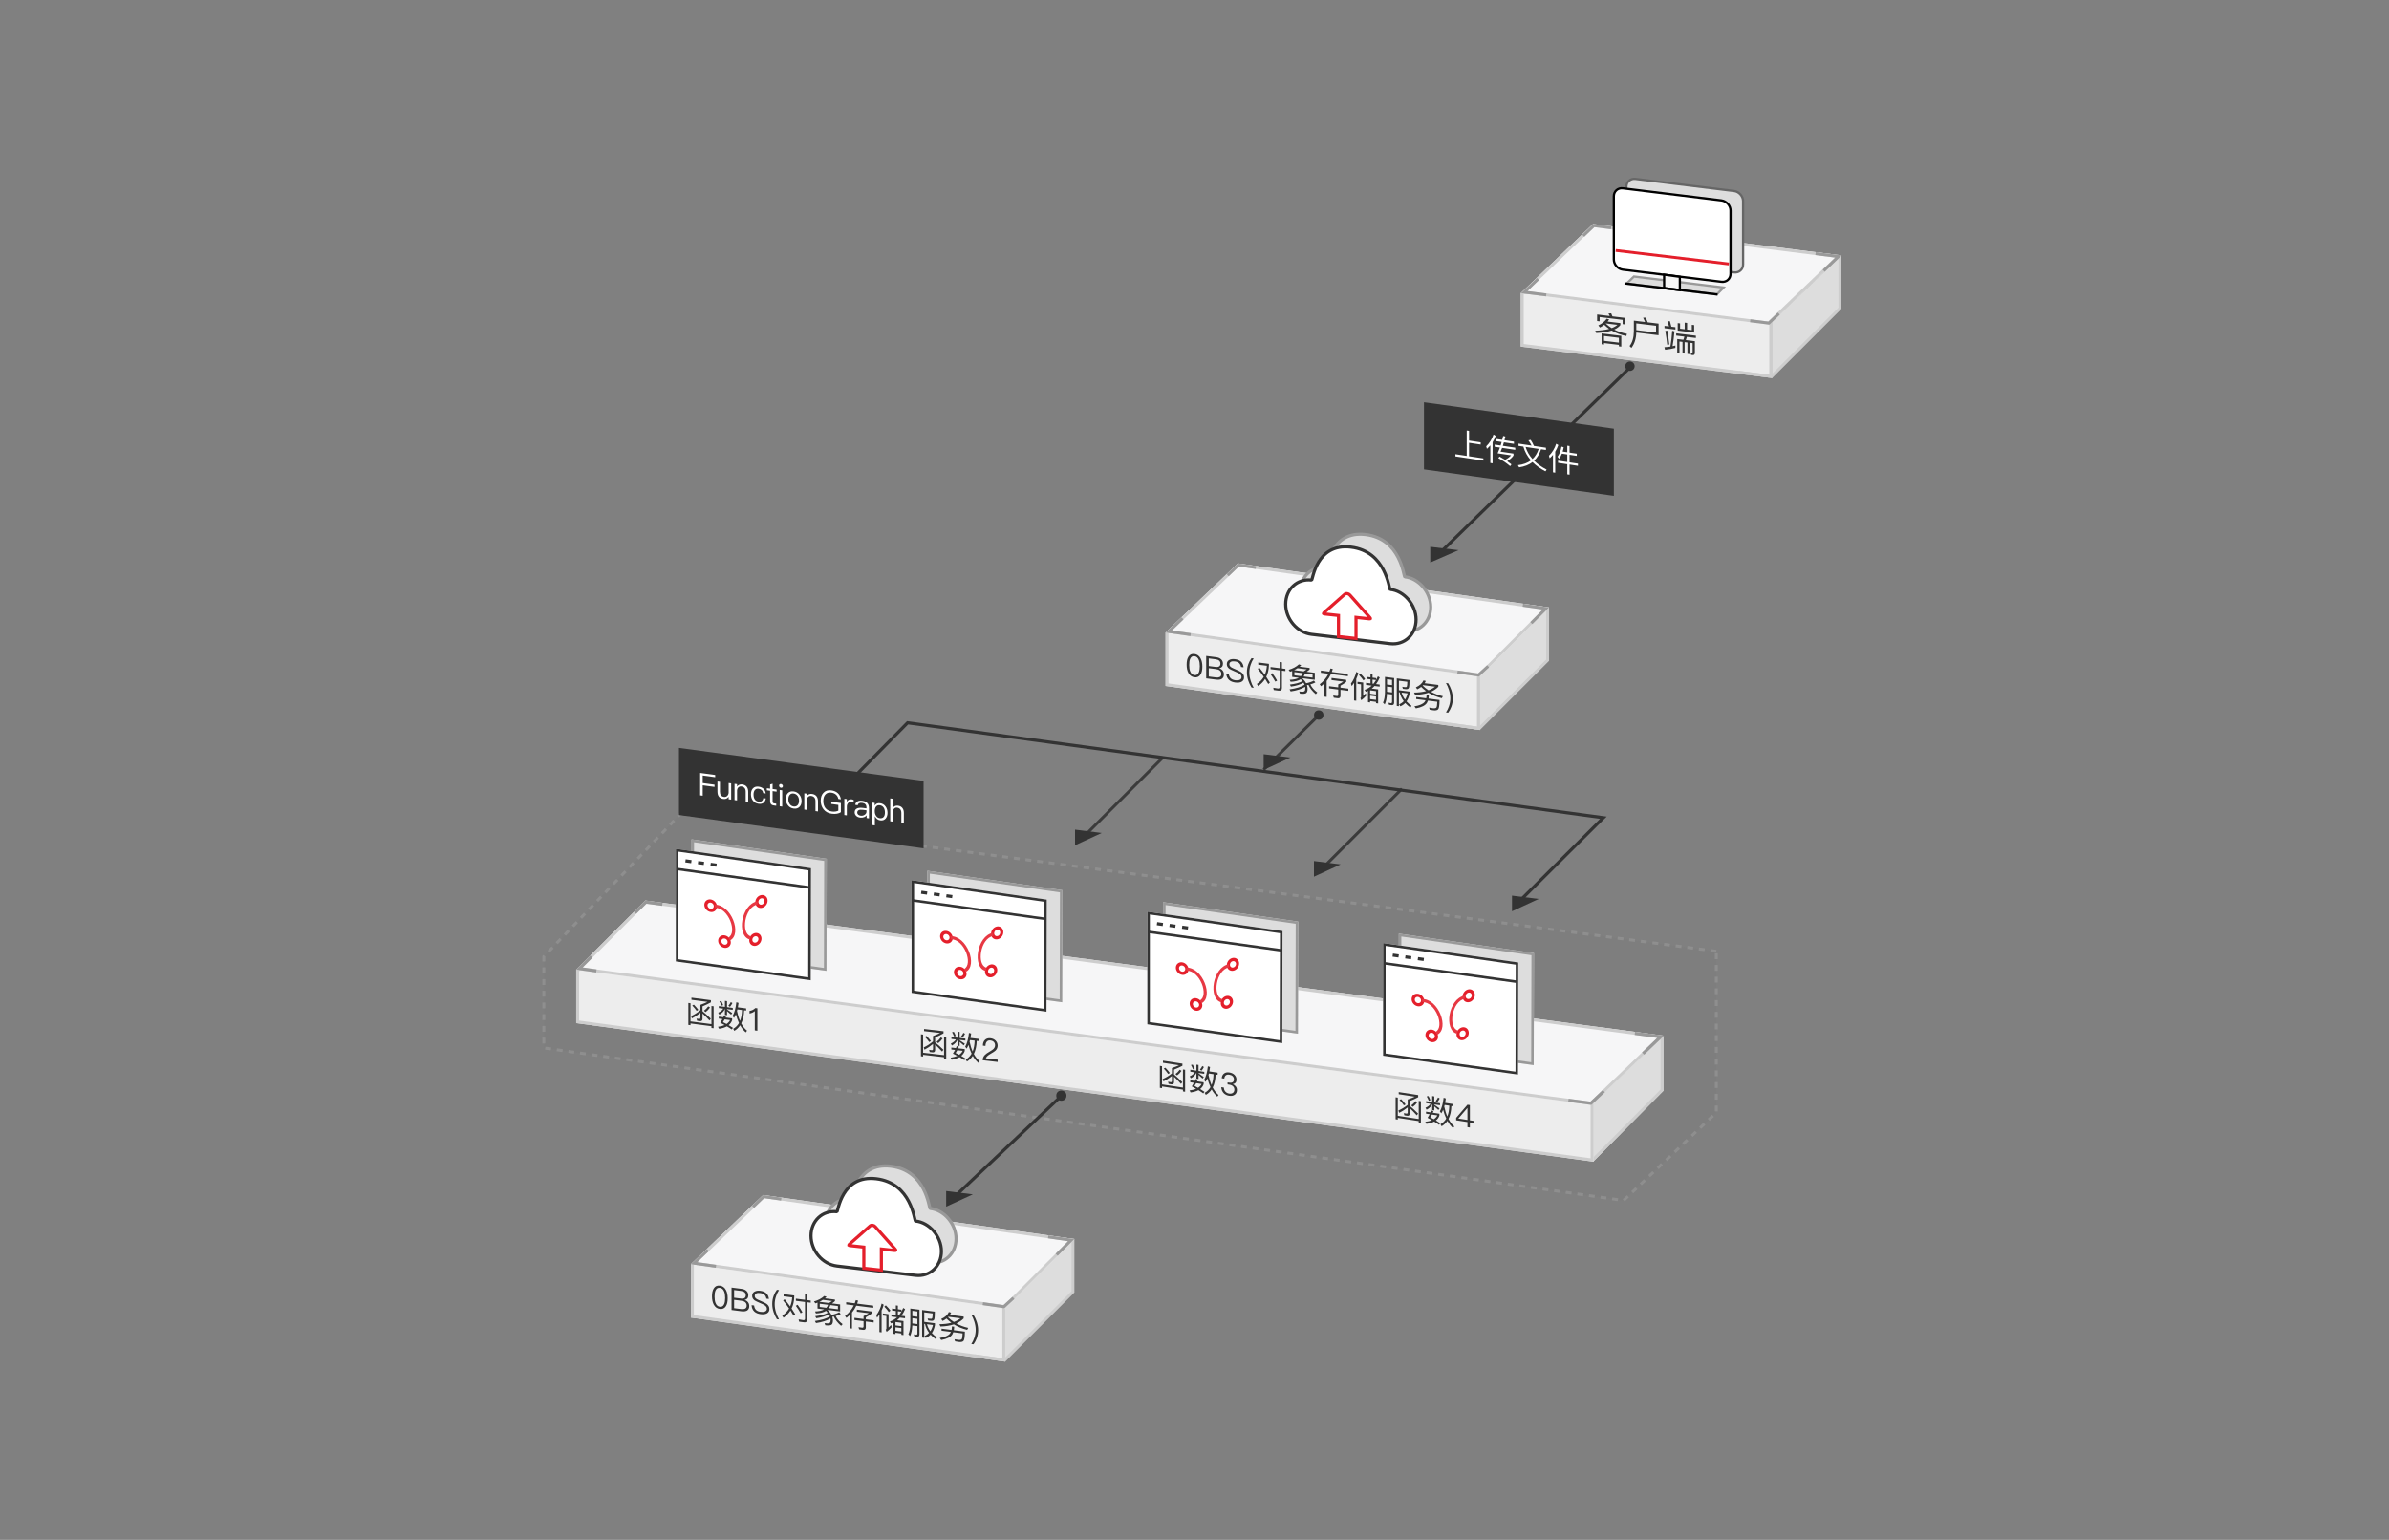 <?xml version="1.0" encoding="UTF-8"?>
<svg width="760px" height="490px" viewBox="0 0 760 490" version="1.1" xmlns="http://www.w3.org/2000/svg" xmlns:xlink="http://www.w3.org/1999/xlink">
    <rect x="0" y="0" width="760" height="490" fill="#808080" stroke="none"/>
    <!-- Generator: Sketch 48.2 (47327) - http://www.bohemiancoding.com/sketch -->
    <title>实时文件处理</title>
    <desc>Created with Sketch.</desc>
    <defs></defs>
    <g id="函数服务" stroke="none" stroke-width="1" fill="none" fill-rule="evenodd">
        <g id="实时文件处理">
            <g transform="translate(173, 56)">
                <g id="Group-2" transform="translate(0, 203)">
                    <polygon id="Combined-Shape" stroke="#999999" stroke-width="0.931" fill-opacity="0.05" fill="#666666" fill-rule="nonzero" opacity="0.582" stroke-dasharray="1.863" points="373 43.7 43.5 -7.10542736e-15 -8.8817842e-15 45.419 3.15544362e-30 74.462 343.5 123 373 95.032"></polygon>
                    <g id="Group-Copy" transform="translate(10, 27)">
                        <g id="Rectangle-29-Copy-4" transform="translate(322, 43)">
                            <g id="path-1-link" fill="#DDDDDD" fill-rule="nonzero">
                                <polygon id="path-1" points="0.803 21.793 0.803 39.127 1.919 40.575 24.208 18.071 24.208 0.571 22.479 1.083"></polygon>
                            </g>
                            <polygon id="Shape" stroke="#CDCDCD" stroke-width="0.931" points="1.269 21.992 1.269 38.968 1.963 39.869 23.742 17.88 23.742 1.195 22.72 1.498"></polygon>
                        </g>
                        <g id="Rectangle-29-Copy-4" transform="translate(0, 21)">
                            <g id="path-2-link" fill="#EDEDED" fill-rule="nonzero">
                                <polygon id="path-2" points="0.301 1.569 0.301 18.569 323.943 62.65 323.943 43.518 1.623 0.625"></polygon>
                            </g>
                            <polygon id="Shape" stroke="#CDCDCD" stroke-width="0.931" points="0.767 1.809 0.767 18.163 323.477 62.116 323.477 43.926 1.744 1.11"></polygon>
                        </g>
                        <g id="Rectangle-29-Copy-4">
                            <g id="path-3-link" fill="#F6F6F7" fill-rule="nonzero">
                                <polygon id="path-3" points="22.301 0.569 346.301 43.569 323.301 65.569 0.301 22.569"></polygon>
                            </g>
                            <polygon id="Shape" stroke="#CDCDCD" stroke-width="0.931" points="22.468 1.061 1.297 22.232 323.141 65.078 345.278 43.903"></polygon>
                        </g>
                        <g id="Group-5" transform="translate(1, 1)">
                            <polyline id="Path-4" stroke="#999999" points="314.95 63.12 322.111 64.073 326.219 60.204"></polyline>
                            <polyline id="Path-9" stroke="#979797" points="4.163 17.367 0.323 21.198 5.727 21.966"></polyline>
                            <polyline id="Path-12" stroke="#979797" points="18.012 3.453 21.462 0.054 26.716 0.761"></polyline>
                            <polyline id="Path-6" stroke="#999999" points="336.093 41.829 344.31 42.913 338.713 48.241"></polyline>
                        </g>
                        <path d="M37.11,38.055 L36.86,37.323 C37.9,36.858 38.88,36.236 39.82,35.459 L39.82,33.749 C40.83,33.38 41.58,33.068 42.08,32.813 L36.97,32.147 L36.97,31.467 L43.16,32.274 L43.16,32.954 C42.36,33.4 41.47,33.824 40.49,34.236 L40.49,35.766 C41.35,36.478 42.23,37.273 43.13,38.16 L42.71,38.736 C41.84,37.782 41.1,37.036 40.49,36.486 L40.49,38.166 C40.49,38.746 40.21,39.01 39.67,38.939 L38.76,38.82 L38.58,38.127 C38.83,38.17 39.11,38.216 39.41,38.255 C39.68,38.29 39.82,38.149 39.82,37.829 L39.82,36.279 C38.97,36.978 38.07,37.57 37.11,38.055 Z M43.33,34.117 L44.02,34.207 L44.02,41.197 L43.33,41.107 L43.33,40.547 L36.67,39.678 L36.67,40.228 L35.98,40.138 L35.98,33.148 L36.67,33.238 L36.67,39.018 L43.33,39.887 L43.33,34.117 Z M37.75,33.699 C38.36,34.338 38.83,34.88 39.16,35.343 L38.61,35.651 C38.27,35.147 37.8,34.585 37.22,33.96 L37.75,33.699 Z M42.3,34.222 L42.88,34.578 C42.48,35.166 42,35.663 41.46,36.063 L40.94,35.625 C41.46,35.253 41.92,34.783 42.3,34.222 Z M51.58,35.213 L51.45,35.716 C51.7,36.918 52.02,37.97 52.42,38.862 C52.81,37.903 53.02,36.75 53.06,35.406 L51.58,35.213 Z M52.09,39.539 C51.7,38.718 51.37,37.795 51.1,36.76 C50.92,37.197 50.72,37.58 50.51,37.913 L50.06,37.304 C50.65,36.261 51.05,34.803 51.25,32.93 L51.95,33.141 C51.89,33.643 51.81,34.113 51.73,34.542 L54.37,34.887 L54.37,35.577 L53.72,35.492 C53.67,37.155 53.36,38.545 52.8,39.652 C53.32,40.62 53.93,41.389 54.65,41.973 L54.26,42.512 C53.56,41.921 52.96,41.163 52.46,40.257 C51.98,40.995 51.36,41.584 50.61,42.026 L50.24,41.378 C51.02,40.94 51.63,40.329 52.09,39.539 Z M47.35,37.091 L48.02,37.258 C47.95,37.439 47.88,37.61 47.82,37.782 L49.91,38.055 L49.91,38.645 C49.69,39.276 49.32,39.798 48.8,40.21 C49.28,40.493 49.74,40.773 50.18,41.07 L49.79,41.579 C49.35,41.262 48.84,40.925 48.25,40.588 C47.59,40.962 46.76,41.224 45.76,41.373 L45.42,40.729 C46.24,40.616 46.95,40.439 47.53,40.184 C47.09,39.937 46.63,39.687 46.14,39.443 C46.4,39.037 46.63,38.657 46.83,38.283 L45.65,38.129 L45.65,37.499 L47.11,37.69 C47.2,37.481 47.28,37.282 47.35,37.091 Z M48.14,39.844 C48.64,39.509 49.02,39.089 49.26,38.6 L47.54,38.376 C47.38,38.695 47.2,38.991 47,39.265 C47.4,39.457 47.78,39.647 48.14,39.844 Z M46.44,32.512 C46.68,32.933 46.88,33.38 47.06,33.843 L46.54,34.015 C46.33,33.498 46.11,33.039 45.87,32.628 L46.44,32.512 Z M49.48,32.879 L50,33.187 C49.8,33.6 49.55,33.998 49.23,34.376 L48.72,34.05 C49.04,33.661 49.3,33.275 49.48,32.879 Z M45.67,34.142 L47.62,34.396 L47.62,32.486 L48.29,32.573 L48.29,34.483 L50.11,34.721 L50.11,35.351 L48.29,35.113 L48.29,35.223 C48.83,35.564 49.39,35.947 49.95,36.36 L49.58,36.872 C49.08,36.407 48.65,36.03 48.29,35.743 L48.29,37.043 L47.62,36.956 L47.62,35.056 C47.29,35.803 46.69,36.405 45.83,36.873 L45.48,36.247 C46.25,35.897 46.79,35.468 47.09,34.957 L45.67,34.772 L45.67,34.142 Z M57.3,34.769 C57.06,35.007 56.78,35.211 56.44,35.387 C56.1,35.542 55.76,35.638 55.44,35.686 L55.44,36.506 C56.11,36.393 56.67,36.147 57.12,35.745 L57.12,41.885 L57.94,41.992 L57.94,34.852 L57.3,34.769 Z" id="函数1" fill="#333333" fill-rule="nonzero"></path>
                        <path d="M111.11,48.023 L110.86,47.295 C111.9,46.815 112.88,46.178 113.82,45.386 L113.82,43.676 C114.83,43.293 115.58,42.969 116.08,42.707 L110.97,42.117 L110.97,41.437 L117.16,42.152 L117.16,42.832 C116.36,43.289 115.47,43.727 114.49,44.153 L114.49,45.683 C115.35,46.383 116.23,47.164 117.13,48.038 L116.71,48.62 C115.84,47.679 115.1,46.944 114.49,46.403 L114.49,48.083 C114.49,48.663 114.21,48.931 113.67,48.869 L112.76,48.764 L112.58,48.073 C112.83,48.112 113.11,48.154 113.41,48.189 C113.68,48.22 113.82,48.076 113.82,47.756 L113.82,46.206 C112.97,46.918 112.07,47.524 111.11,48.023 Z M117.33,43.991 L118.02,44.071 L118.02,51.061 L117.33,50.981 L117.33,50.421 L110.67,49.653 L110.67,50.203 L109.98,50.123 L109.98,43.133 L110.67,43.213 L110.67,48.993 L117.33,49.761 L117.33,43.991 Z M111.75,43.657 C112.36,44.288 112.83,44.822 113.16,45.28 L112.61,45.597 C112.27,45.097 111.8,44.543 111.22,43.926 L111.75,43.657 Z M116.3,44.112 L116.88,44.459 C116.48,45.053 116,45.558 115.46,45.965 L114.94,45.535 C115.46,45.155 115.92,44.678 116.3,44.112 Z M125.58,44.963 L125.45,45.468 C125.7,46.667 126.02,47.714 126.42,48.6 C126.81,47.635 127.02,46.479 127.06,45.134 L125.58,44.963 Z M126.09,49.282 C125.7,48.467 125.37,47.549 125.1,46.518 C124.92,46.957 124.72,47.344 124.51,47.68 L124.06,47.078 C124.65,46.026 125.05,44.562 125.25,42.685 L125.95,42.886 C125.89,43.389 125.81,43.86 125.73,44.29 L128.37,44.595 L128.37,45.285 L127.72,45.21 C127.67,46.874 127.36,48.268 126.8,49.384 C127.32,50.344 127.93,51.104 128.65,51.677 L128.26,52.222 C127.56,51.642 126.96,50.892 126.46,49.995 C125.98,50.739 125.36,51.338 124.61,51.791 L124.24,51.148 C125.02,50.698 125.63,50.079 126.09,49.282 Z M121.35,46.905 L122.02,47.062 C121.95,47.244 121.88,47.416 121.82,47.589 L123.91,47.83 L123.91,48.42 C123.69,49.055 123.32,49.582 122.8,50.002 C123.28,50.278 123.74,50.551 124.18,50.842 L123.79,51.357 C123.35,51.046 122.84,50.717 122.25,50.389 C121.59,50.773 120.76,51.047 119.76,51.212 L119.42,50.572 C120.24,50.447 120.95,50.259 121.53,49.996 C121.09,49.755 120.63,49.512 120.14,49.275 C120.4,48.865 120.63,48.482 120.83,48.105 L119.65,47.969 L119.65,47.339 L121.11,47.507 C121.2,47.298 121.28,47.097 121.35,46.905 Z M122.14,49.646 C122.64,49.304 123.02,48.878 123.26,48.385 L121.54,48.187 C121.38,48.508 121.2,48.808 121,49.085 C121.4,49.271 121.78,49.455 122.14,49.646 Z M120.44,42.34 C120.68,42.758 120.88,43.201 121.06,43.662 L120.54,43.842 C120.33,43.327 120.11,42.872 119.87,42.464 L120.44,42.34 Z M123.48,42.661 L124,42.961 C123.8,43.378 123.55,43.779 123.23,44.162 L122.72,43.843 C123.04,43.45 123.3,43.06 123.48,42.661 Z M119.67,43.981 L121.62,44.206 L121.62,42.296 L122.29,42.373 L122.29,44.283 L124.11,44.493 L124.11,45.123 L122.29,44.913 L122.29,45.023 C122.83,45.356 123.39,45.73 123.95,46.135 L123.58,46.652 C123.08,46.195 122.65,45.825 122.29,45.543 L122.29,46.843 L121.62,46.766 L121.62,44.866 C121.29,45.618 120.69,46.229 119.83,46.71 L119.48,46.089 C120.25,45.728 120.79,45.29 121.09,44.775 L119.67,44.611 L119.67,43.981 Z M132.1,44.385 C131.38,44.302 130.79,44.474 130.35,44.903 C129.91,45.323 129.68,45.936 129.68,46.736 L130.5,46.831 C130.51,46.202 130.66,45.739 130.94,45.452 C131.2,45.142 131.58,45.025 132.07,45.082 C132.53,45.135 132.9,45.298 133.16,45.568 C133.42,45.838 133.55,46.183 133.55,46.623 C133.55,47.083 133.36,47.491 133,47.839 C132.81,48.017 132.44,48.265 131.88,48.6 C131.12,49.032 130.61,49.403 130.33,49.691 C129.85,50.166 129.62,50.729 129.62,51.379 L134.38,51.928 L134.38,51.198 L130.63,50.766 C130.76,50.301 131.28,49.811 132.19,49.306 C132.93,48.891 133.42,48.558 133.67,48.327 C134.13,47.88 134.37,47.347 134.37,46.727 C134.37,46.107 134.15,45.572 133.73,45.143 C133.3,44.714 132.76,44.462 132.1,44.385 Z" id="函数2" fill="#333333" fill-rule="nonzero"></path>
                        <path d="M187.11,58.105 L186.86,57.366 C187.9,56.926 188.88,56.327 189.82,55.572 L189.82,53.862 C190.83,53.517 191.58,53.222 192.08,52.979 L186.97,52.193 L186.97,51.513 L193.16,52.465 L193.16,53.145 C192.36,53.572 191.47,53.975 190.49,54.365 L190.49,55.895 C191.35,56.627 192.23,57.442 193.13,58.351 L192.71,58.916 C191.84,57.942 191.1,57.178 190.49,56.615 L190.49,58.295 C190.49,58.875 190.21,59.132 189.67,59.048 L188.76,58.908 L188.58,58.211 C188.83,58.259 189.11,58.312 189.41,58.358 C189.68,58.4 189.82,58.262 189.82,57.942 L189.82,56.392 C188.97,57.071 188.07,57.642 187.11,58.105 Z M193.33,54.312 L194.02,54.418 L194.02,61.408 L193.33,61.302 L193.33,60.742 L186.67,59.717 L186.67,60.267 L185.98,60.161 L185.98,53.171 L186.67,53.277 L186.67,59.057 L193.33,60.082 L193.33,54.312 Z M187.75,53.763 C188.36,54.417 188.83,54.969 189.16,55.44 L188.61,55.735 C188.27,55.223 187.8,54.651 187.22,54.012 L187.75,53.763 Z M192.3,54.393 L192.88,54.762 C192.48,55.341 192,55.827 191.46,56.214 L190.94,55.764 C191.46,55.404 191.92,54.945 192.3,54.393 Z M201.58,55.601 L201.45,56.101 C201.7,57.309 202.02,58.368 202.42,59.27 C202.81,58.32 203.02,57.172 203.06,55.828 L201.58,55.601 Z M202.09,59.939 C201.7,59.109 201.37,58.178 201.1,57.137 C200.92,57.569 200.72,57.948 200.51,58.276 L200.06,57.657 C200.65,56.628 201.05,55.179 201.25,53.31 L201.95,53.538 C201.89,54.038 201.81,54.506 201.73,54.934 L204.37,55.34 L204.37,56.03 L203.72,55.93 C203.67,57.592 203.36,58.975 202.8,60.068 C203.32,61.048 203.93,61.832 204.65,62.433 L204.26,62.963 C203.56,62.355 202.96,61.583 202.46,60.666 C201.98,61.392 201.36,61.967 200.61,62.392 L200.24,61.735 C201.02,61.315 201.63,60.718 202.09,59.939 Z M197.35,57.38 L198.02,57.563 C197.95,57.742 197.88,57.912 197.82,58.082 L199.91,58.404 L199.91,58.994 C199.69,59.62 199.32,60.133 198.8,60.533 C199.28,60.827 199.74,61.118 200.18,61.425 L199.79,61.925 C199.35,61.598 198.84,61.249 198.25,60.898 C197.59,61.257 196.76,61.499 195.76,61.625 L195.42,60.973 C196.24,60.879 196.95,60.718 197.53,60.478 C197.09,60.22 196.63,59.959 196.14,59.704 C196.4,59.304 196.63,58.929 196.83,58.56 L195.65,58.378 L195.65,57.748 L197.11,57.973 C197.2,57.767 197.28,57.569 197.35,57.38 Z M198.14,60.152 C198.64,59.828 199.02,59.417 199.26,58.934 L197.54,58.669 C197.38,58.985 197.2,59.277 197,59.546 C197.4,59.748 197.78,59.946 198.14,60.152 Z M196.44,52.78 C196.68,53.207 196.88,53.658 197.06,54.125 L196.54,54.285 C196.33,53.763 196.11,53.299 195.87,52.882 L196.44,52.78 Z M199.48,53.218 L200,53.538 C199.8,53.947 199.55,54.338 199.23,54.709 L198.72,54.371 C199.04,53.99 199.3,53.61 199.48,53.218 Z M195.67,54.392 L197.62,54.692 L197.62,52.782 L198.29,52.885 L198.29,54.795 L200.11,55.075 L200.11,55.705 L198.29,55.425 L198.29,55.535 C198.83,55.888 199.39,56.284 199.95,56.71 L199.58,57.213 C199.08,56.736 198.65,56.35 198.29,56.055 L198.29,57.355 L197.62,57.252 L197.62,55.352 C197.29,56.091 196.69,56.678 195.83,57.126 L195.48,56.492 C196.25,56.161 196.79,55.744 197.09,55.24 L195.67,55.022 L195.67,54.392 Z M208.07,55.269 C207.39,55.165 206.84,55.27 206.42,55.595 C205.98,55.918 205.72,56.418 205.66,57.098 L206.47,57.223 C206.52,56.751 206.68,56.405 206.96,56.188 C207.23,55.97 207.6,55.907 208.08,55.981 C208.54,56.052 208.91,56.218 209.17,56.498 C209.41,56.755 209.54,57.085 209.54,57.485 C209.54,57.885 209.41,58.175 209.16,58.357 C208.91,58.528 208.55,58.583 208.07,58.509 L207.52,58.425 L207.52,59.065 L208.1,59.154 C208.6,59.231 208.98,59.399 209.26,59.682 C209.54,59.965 209.68,60.317 209.68,60.747 C209.68,61.167 209.53,61.494 209.25,61.731 C208.94,61.973 208.53,62.06 208.02,61.982 C207.57,61.912 207.2,61.725 206.9,61.439 C206.55,61.095 206.36,60.636 206.34,60.073 L205.51,59.945 C205.57,60.755 205.85,61.408 206.36,61.906 C206.79,62.312 207.34,62.577 208.02,62.682 C208.76,62.795 209.36,62.678 209.82,62.328 C210.27,61.988 210.5,61.493 210.5,60.843 C210.5,60.423 210.38,60.055 210.14,59.738 C209.92,59.424 209.6,59.175 209.18,58.98 C209.96,58.84 210.35,58.36 210.35,57.56 C210.35,56.96 210.14,56.458 209.73,56.045 C209.31,55.63 208.75,55.374 208.07,55.269 Z" id="函数3" fill="#333333" fill-rule="nonzero"></path>
                        <path d="M262.11,68.105 L261.86,67.366 C262.9,66.926 263.88,66.327 264.82,65.572 L264.82,63.862 C265.83,63.517 266.58,63.222 267.08,62.979 L261.97,62.193 L261.97,61.513 L268.16,62.465 L268.16,63.145 C267.36,63.572 266.47,63.975 265.49,64.365 L265.49,65.895 C266.35,66.627 267.23,67.442 268.13,68.351 L267.71,68.916 C266.84,67.942 266.1,67.178 265.49,66.615 L265.49,68.295 C265.49,68.875 265.21,69.132 264.67,69.048 L263.76,68.908 L263.58,68.211 C263.83,68.259 264.11,68.312 264.41,68.358 C264.68,68.4 264.82,68.262 264.82,67.942 L264.82,66.392 C263.97,67.071 263.07,67.642 262.11,68.105 Z M268.33,64.312 L269.02,64.418 L269.02,71.408 L268.33,71.302 L268.33,70.742 L261.67,69.717 L261.67,70.267 L260.98,70.161 L260.98,63.171 L261.67,63.277 L261.67,69.057 L268.33,70.082 L268.33,64.312 Z M262.75,63.763 C263.36,64.417 263.83,64.969 264.16,65.44 L263.61,65.735 C263.27,65.223 262.8,64.651 262.22,64.012 L262.75,63.763 Z M267.3,64.393 L267.88,64.762 C267.48,65.341 267,65.827 266.46,66.214 L265.94,65.764 C266.46,65.404 266.92,64.945 267.3,64.393 Z M276.58,65.601 L276.45,66.101 C276.7,67.309 277.02,68.368 277.42,69.27 C277.81,68.32 278.02,67.172 278.06,65.828 L276.58,65.601 Z M277.09,69.939 C276.7,69.109 276.37,68.178 276.1,67.137 C275.92,67.569 275.72,67.948 275.51,68.276 L275.06,67.657 C275.65,66.628 276.05,65.179 276.25,63.31 L276.95,63.538 C276.89,64.038 276.81,64.506 276.73,64.934 L279.37,65.34 L279.37,66.03 L278.72,65.93 C278.67,67.592 278.36,68.975 277.8,70.068 C278.32,71.048 278.93,71.832 279.65,72.433 L279.26,72.963 C278.56,72.355 277.96,71.583 277.46,70.666 C276.98,71.392 276.36,71.967 275.61,72.392 L275.24,71.735 C276.02,71.315 276.63,70.718 277.09,69.939 Z M272.35,67.38 L273.02,67.563 C272.95,67.742 272.88,67.912 272.82,68.082 L274.91,68.404 L274.91,68.994 C274.69,69.62 274.32,70.133 273.8,70.533 C274.28,70.827 274.74,71.118 275.18,71.425 L274.79,71.925 C274.35,71.598 273.84,71.249 273.25,70.898 C272.59,71.257 271.76,71.499 270.76,71.625 L270.42,70.973 C271.24,70.879 271.95,70.718 272.53,70.478 C272.09,70.22 271.63,69.959 271.14,69.704 C271.4,69.304 271.63,68.929 271.83,68.56 L270.65,68.378 L270.65,67.748 L272.11,67.973 C272.2,67.767 272.28,67.569 272.35,67.38 Z M273.14,70.152 C273.64,69.828 274.02,69.417 274.26,68.934 L272.54,68.669 C272.38,68.985 272.2,69.277 272,69.546 C272.4,69.748 272.78,69.946 273.14,70.152 Z M271.44,62.78 C271.68,63.207 271.88,63.658 272.06,64.125 L271.54,64.285 C271.33,63.763 271.11,63.299 270.87,62.882 L271.44,62.78 Z M274.48,63.218 L275,63.538 C274.8,63.947 274.55,64.338 274.23,64.709 L273.72,64.371 C274.04,63.99 274.3,63.61 274.48,63.218 Z M270.67,64.392 L272.62,64.692 L272.62,62.782 L273.29,62.885 L273.29,64.795 L275.11,65.075 L275.11,65.705 L273.29,65.425 L273.29,65.535 C273.83,65.888 274.39,66.284 274.95,66.71 L274.58,67.213 C274.08,66.736 273.65,66.35 273.29,66.055 L273.29,67.355 L272.62,67.252 L272.62,65.352 C272.29,66.091 271.69,66.678 270.83,67.126 L270.48,66.492 C271.25,66.161 271.79,65.744 272.09,65.24 L270.67,65.022 L270.67,64.392 Z M283.84,65.528 L284.61,65.646 L284.61,70.496 L285.77,70.675 L285.77,71.345 L284.61,71.166 L284.61,72.786 L283.83,72.666 L283.83,71.046 L280.24,70.494 L280.24,69.714 L283.84,65.528 Z M283.8,66.592 L280.93,69.93 L283.83,70.376 L283.83,66.596 L283.8,66.592 Z" id="函数4" fill="#333333" fill-rule="nonzero"></path>
                    </g>
                    <g id="函数" transform="translate(267, 38)">
                        <g id="Stroke-1" transform="translate(5, 0)">
                            <g id="path-4-link" fill="#DDDDDD" fill-rule="nonzero">
                                <polygon id="path-4" points="0 35.944 42.912 41.932 42.997 6.271 0 0.09"></polygon>
                            </g>
                            <polygon id="Shape" stroke="#999999" stroke-width="0.8" points="0.4 35.596 42.513 41.473 42.597 6.617 0.4 0.552"></polygon>
                        </g>
                        <g id="Stroke-1" transform="translate(0, 3)">
                            <g id="path-5-link" fill="#FFFFFF" fill-rule="nonzero">
                                <polygon id="path-5" points="0 35.944 42.912 41.932 42.997 6.271 0 0.09"></polygon>
                            </g>
                            <polygon id="Shape" stroke="#333333" stroke-width="0.8" points="0.4 35.596 42.513 41.473 42.597 6.617 0.4 0.552"></polygon>
                        </g>
                        <path d="M0.534,9.545 L42.405,15.387" id="Stroke-13" stroke="#333333" stroke-width="0.8"></path>
                        <path d="M3.066,6.928 L4.944,7.19" id="Stroke-17" stroke="#333333"></path>
                        <path d="M7.066,7.486 L8.944,7.748" id="Stroke-17" stroke="#333333"></path>
                        <path d="M11.066,8.044 L12.944,8.306" id="Stroke-17" stroke="#333333"></path>
                        <g id="Group-8" transform="translate(13.937, 26.776) rotate(-2) translate(-13.937, -26.776) translate(8.437, 18.276)" fill-rule="nonzero">
                            <path d="M2.836,3.841 C3.388,3.918 3.836,3.533 3.836,2.981 C3.836,2.429 3.388,1.918 2.836,1.841 C2.284,1.764 1.836,2.15 1.836,2.702 C1.836,3.254 2.284,3.764 2.836,3.841 Z M2.836,4.841 C1.731,4.687 0.836,3.667 0.836,2.562 C0.836,1.458 1.731,0.687 2.836,0.841 C3.94,0.996 4.836,2.016 4.836,3.12 C4.836,4.225 3.94,4.996 2.836,4.841 Z" id="Oval-5" fill="#E41F2B"></path>
                            <path d="M6.836,15.4 C7.388,15.477 7.836,15.091 7.836,14.539 C7.836,13.987 7.388,13.477 6.836,13.4 C6.284,13.322 5.836,13.708 5.836,14.26 C5.836,14.812 6.284,15.322 6.836,15.4 Z M6.836,16.4 C5.731,16.245 4.836,15.225 4.836,14.12 C4.836,13.016 5.731,12.245 6.836,12.4 C7.94,12.554 8.836,13.574 8.836,14.679 C8.836,15.783 7.94,16.554 6.836,16.4 Z" id="Oval-5-Copy" fill="#E41F2B"></path>
                            <path d="M4.224,3.566 C8.483,3.623 11.137,11.754 8.113,13.149 L8.628,14.078 C12.577,12.257 9.434,2.627 4.099,2.556 L4.224,3.566 Z" id="Path-10" fill="#E73843"></path>
                        </g>
                        <g id="Group-8" transform="translate(25.722, 25.876) scale(-1, 1) rotate(10) translate(-25.722, -25.876) translate(20.222, 17.876)" fill-rule="nonzero">
                            <path d="M2.966,3.344 C3.519,3.421 3.966,3.036 3.966,2.483 C3.966,1.931 3.519,1.421 2.966,1.344 C2.414,1.267 1.966,1.652 1.966,2.204 C1.966,2.757 2.414,3.267 2.966,3.344 Z M2.966,4.344 C1.862,4.19 0.966,3.169 0.966,2.065 C0.966,0.96 1.862,0.19 2.966,0.344 C4.071,0.498 4.966,1.518 4.966,2.623 C4.966,3.727 4.071,4.498 2.966,4.344 Z" id="Oval-5" fill="#E41F2B"></path>
                            <path d="M6.966,14.902 C7.519,14.979 7.966,14.594 7.966,14.041 C7.966,13.489 7.519,12.979 6.966,12.902 C6.414,12.825 5.966,13.21 5.966,13.762 C5.966,14.315 6.414,14.825 6.966,14.902 Z M6.966,15.902 C5.862,15.748 4.966,14.727 4.966,13.623 C4.966,12.518 5.862,11.748 6.966,11.902 C8.071,12.056 8.966,13.076 8.966,14.181 C8.966,15.286 8.071,16.056 6.966,15.902 Z" id="Oval-5-Copy" fill="#E41F2B"></path>
                            <path d="M4.354,3.069 C8.614,3.125 11.268,11.257 8.244,12.652 L8.759,13.581 C12.707,11.759 9.564,2.13 4.229,2.059 L4.354,3.069 Z" id="Path-10" fill="#E73843"></path>
                        </g>
                    </g>
                    <g id="函数" transform="translate(192, 28)">
                        <g id="Stroke-1" transform="translate(5, 0)">
                            <g id="path-6-link" fill="#DDDDDD" fill-rule="nonzero">
                                <polygon id="path-6" points="0 35.944 42.912 41.932 42.997 6.271 0 0.09"></polygon>
                            </g>
                            <polygon id="Shape" stroke="#999999" stroke-width="0.8" points="0.4 35.596 42.513 41.473 42.597 6.617 0.4 0.552"></polygon>
                        </g>
                        <g id="Stroke-1" transform="translate(0, 3)">
                            <g id="path-7-link" fill="#FFFFFF" fill-rule="nonzero">
                                <polygon id="path-7" points="0 35.944 42.912 41.932 42.997 6.271 0 0.09"></polygon>
                            </g>
                            <polygon id="Shape" stroke="#333333" stroke-width="0.8" points="0.4 35.596 42.513 41.473 42.597 6.617 0.4 0.552"></polygon>
                        </g>
                        <path d="M0.534,9.545 L42.405,15.387" id="Stroke-13" stroke="#333333" stroke-width="0.8"></path>
                        <path d="M3.066,6.928 L4.944,7.19" id="Stroke-17" stroke="#333333"></path>
                        <path d="M7.066,7.486 L8.944,7.748" id="Stroke-17" stroke="#333333"></path>
                        <path d="M11.066,8.044 L12.944,8.306" id="Stroke-17" stroke="#333333"></path>
                        <g id="Group-8" transform="translate(13.937, 26.776) rotate(-2) translate(-13.937, -26.776) translate(8.437, 18.276)" fill-rule="nonzero">
                            <path d="M2.836,3.841 C3.388,3.918 3.836,3.533 3.836,2.981 C3.836,2.429 3.388,1.918 2.836,1.841 C2.284,1.764 1.836,2.15 1.836,2.702 C1.836,3.254 2.284,3.764 2.836,3.841 Z M2.836,4.841 C1.731,4.687 0.836,3.667 0.836,2.562 C0.836,1.458 1.731,0.687 2.836,0.841 C3.94,0.996 4.836,2.016 4.836,3.12 C4.836,4.225 3.94,4.996 2.836,4.841 Z" id="Oval-5" fill="#E41F2B"></path>
                            <path d="M6.836,15.4 C7.388,15.477 7.836,15.091 7.836,14.539 C7.836,13.987 7.388,13.477 6.836,13.4 C6.284,13.322 5.836,13.708 5.836,14.26 C5.836,14.812 6.284,15.322 6.836,15.4 Z M6.836,16.4 C5.731,16.245 4.836,15.225 4.836,14.12 C4.836,13.016 5.731,12.245 6.836,12.4 C7.94,12.554 8.836,13.574 8.836,14.679 C8.836,15.783 7.94,16.554 6.836,16.4 Z" id="Oval-5-Copy" fill="#E41F2B"></path>
                            <path d="M4.224,3.566 C8.483,3.623 11.137,11.754 8.113,13.149 L8.628,14.078 C12.577,12.257 9.434,2.627 4.099,2.556 L4.224,3.566 Z" id="Path-10" fill="#E73843"></path>
                        </g>
                        <g id="Group-8" transform="translate(25.722, 25.876) scale(-1, 1) rotate(10) translate(-25.722, -25.876) translate(20.222, 17.876)" fill-rule="nonzero">
                            <path d="M2.966,3.344 C3.519,3.421 3.966,3.036 3.966,2.483 C3.966,1.931 3.519,1.421 2.966,1.344 C2.414,1.267 1.966,1.652 1.966,2.204 C1.966,2.757 2.414,3.267 2.966,3.344 Z M2.966,4.344 C1.862,4.19 0.966,3.169 0.966,2.065 C0.966,0.96 1.862,0.19 2.966,0.344 C4.071,0.498 4.966,1.518 4.966,2.623 C4.966,3.727 4.071,4.498 2.966,4.344 Z" id="Oval-5" fill="#E41F2B"></path>
                            <path d="M6.966,14.902 C7.519,14.979 7.966,14.594 7.966,14.041 C7.966,13.489 7.519,12.979 6.966,12.902 C6.414,12.825 5.966,13.21 5.966,13.762 C5.966,14.315 6.414,14.825 6.966,14.902 Z M6.966,15.902 C5.862,15.748 4.966,14.727 4.966,13.623 C4.966,12.518 5.862,11.748 6.966,11.902 C8.071,12.056 8.966,13.076 8.966,14.181 C8.966,15.286 8.071,16.056 6.966,15.902 Z" id="Oval-5-Copy" fill="#E41F2B"></path>
                            <path d="M4.354,3.069 C8.614,3.125 11.268,11.257 8.244,12.652 L8.759,13.581 C12.707,11.759 9.564,2.13 4.229,2.059 L4.354,3.069 Z" id="Path-10" fill="#E73843"></path>
                        </g>
                    </g>
                    <g id="函数" transform="translate(117, 18)">
                        <g id="Stroke-1" transform="translate(5, 0)">
                            <g id="path-8-link" fill="#DDDDDD" fill-rule="nonzero">
                                <polygon id="path-8" points="0 35.944 42.912 41.932 42.997 6.271 0 0.09"></polygon>
                            </g>
                            <polygon id="Shape" stroke="#999999" stroke-width="0.8" points="0.4 35.596 42.513 41.473 42.597 6.617 0.4 0.552"></polygon>
                        </g>
                        <g id="Stroke-1" transform="translate(0, 3)">
                            <g id="path-9-link" fill="#FFFFFF" fill-rule="nonzero">
                                <polygon id="path-9" points="0 35.944 42.912 41.932 42.997 6.271 0 0.09"></polygon>
                            </g>
                            <polygon id="Shape" stroke="#333333" stroke-width="0.8" points="0.4 35.596 42.513 41.473 42.597 6.617 0.4 0.552"></polygon>
                        </g>
                        <path d="M0.534,9.545 L42.405,15.387" id="Stroke-13" stroke="#333333" stroke-width="0.8"></path>
                        <path d="M3.066,6.928 L4.944,7.19" id="Stroke-17" stroke="#333333"></path>
                        <path d="M7.066,7.486 L8.944,7.748" id="Stroke-17" stroke="#333333"></path>
                        <path d="M11.066,8.044 L12.944,8.306" id="Stroke-17" stroke="#333333"></path>
                        <g id="Group-8" transform="translate(13.937, 26.776) rotate(-2) translate(-13.937, -26.776) translate(8.437, 18.276)" fill-rule="nonzero">
                            <path d="M2.836,3.841 C3.388,3.918 3.836,3.533 3.836,2.981 C3.836,2.429 3.388,1.918 2.836,1.841 C2.284,1.764 1.836,2.15 1.836,2.702 C1.836,3.254 2.284,3.764 2.836,3.841 Z M2.836,4.841 C1.731,4.687 0.836,3.667 0.836,2.562 C0.836,1.458 1.731,0.687 2.836,0.841 C3.94,0.996 4.836,2.016 4.836,3.12 C4.836,4.225 3.94,4.996 2.836,4.841 Z" id="Oval-5" fill="#E41F2B"></path>
                            <path d="M6.836,15.4 C7.388,15.477 7.836,15.091 7.836,14.539 C7.836,13.987 7.388,13.477 6.836,13.4 C6.284,13.322 5.836,13.708 5.836,14.26 C5.836,14.812 6.284,15.322 6.836,15.4 Z M6.836,16.4 C5.731,16.245 4.836,15.225 4.836,14.12 C4.836,13.016 5.731,12.245 6.836,12.4 C7.94,12.554 8.836,13.574 8.836,14.679 C8.836,15.783 7.94,16.554 6.836,16.4 Z" id="Oval-5-Copy" fill="#E41F2B"></path>
                            <path d="M4.224,3.566 C8.483,3.623 11.137,11.754 8.113,13.149 L8.628,14.078 C12.577,12.257 9.434,2.627 4.099,2.556 L4.224,3.566 Z" id="Path-10" fill="#E73843"></path>
                        </g>
                        <g id="Group-8" transform="translate(25.722, 25.876) scale(-1, 1) rotate(10) translate(-25.722, -25.876) translate(20.222, 17.876)" fill-rule="nonzero">
                            <path d="M2.966,3.344 C3.519,3.421 3.966,3.036 3.966,2.483 C3.966,1.931 3.519,1.421 2.966,1.344 C2.414,1.267 1.966,1.652 1.966,2.204 C1.966,2.757 2.414,3.267 2.966,3.344 Z M2.966,4.344 C1.862,4.19 0.966,3.169 0.966,2.065 C0.966,0.96 1.862,0.19 2.966,0.344 C4.071,0.498 4.966,1.518 4.966,2.623 C4.966,3.727 4.071,4.498 2.966,4.344 Z" id="Oval-5" fill="#E41F2B"></path>
                            <path d="M6.966,14.902 C7.519,14.979 7.966,14.594 7.966,14.041 C7.966,13.489 7.519,12.979 6.966,12.902 C6.414,12.825 5.966,13.21 5.966,13.762 C5.966,14.315 6.414,14.825 6.966,14.902 Z M6.966,15.902 C5.862,15.748 4.966,14.727 4.966,13.623 C4.966,12.518 5.862,11.748 6.966,11.902 C8.071,12.056 8.966,13.076 8.966,14.181 C8.966,15.286 8.071,16.056 6.966,15.902 Z" id="Oval-5-Copy" fill="#E41F2B"></path>
                            <path d="M4.354,3.069 C8.614,3.125 11.268,11.257 8.244,12.652 L8.759,13.581 C12.707,11.759 9.564,2.13 4.229,2.059 L4.354,3.069 Z" id="Path-10" fill="#E73843"></path>
                        </g>
                    </g>
                    <g id="函数" transform="translate(42, 8)">
                        <g id="Stroke-1" transform="translate(5, 0)">
                            <g id="path-10-link" fill="#DDDDDD" fill-rule="nonzero">
                                <polygon id="path-10" points="0 35.944 42.912 41.932 42.997 6.271 0 0.09"></polygon>
                            </g>
                            <polygon id="Shape" stroke="#999999" stroke-width="0.8" points="0.4 35.596 42.513 41.473 42.597 6.617 0.4 0.552"></polygon>
                        </g>
                        <g id="Stroke-1" transform="translate(0, 3)">
                            <g id="path-11-link" fill="#FFFFFF" fill-rule="nonzero">
                                <polygon id="path-11" points="0 35.944 42.912 41.932 42.997 6.271 0 0.09"></polygon>
                            </g>
                            <polygon id="Shape" stroke="#333333" stroke-width="0.8" points="0.4 35.596 42.513 41.473 42.597 6.617 0.4 0.552"></polygon>
                        </g>
                        <path d="M0.534,9.545 L42.405,15.387" id="Stroke-13" stroke="#333333" stroke-width="0.8"></path>
                        <path d="M3.066,6.928 L4.944,7.19" id="Stroke-17" stroke="#333333"></path>
                        <path d="M7.066,7.486 L8.944,7.748" id="Stroke-17" stroke="#333333"></path>
                        <path d="M11.066,8.044 L12.944,8.306" id="Stroke-17" stroke="#333333"></path>
                        <g id="Group-8" transform="translate(13.937, 26.776) rotate(-2) translate(-13.937, -26.776) translate(8.437, 18.276)" fill-rule="nonzero">
                            <path d="M2.836,3.841 C3.388,3.918 3.836,3.533 3.836,2.981 C3.836,2.429 3.388,1.918 2.836,1.841 C2.284,1.764 1.836,2.15 1.836,2.702 C1.836,3.254 2.284,3.764 2.836,3.841 Z M2.836,4.841 C1.731,4.687 0.836,3.667 0.836,2.562 C0.836,1.458 1.731,0.687 2.836,0.841 C3.94,0.996 4.836,2.016 4.836,3.12 C4.836,4.225 3.94,4.996 2.836,4.841 Z" id="Oval-5" fill="#E41F2B"></path>
                            <path d="M6.836,15.4 C7.388,15.477 7.836,15.091 7.836,14.539 C7.836,13.987 7.388,13.477 6.836,13.4 C6.284,13.322 5.836,13.708 5.836,14.26 C5.836,14.812 6.284,15.322 6.836,15.4 Z M6.836,16.4 C5.731,16.245 4.836,15.225 4.836,14.12 C4.836,13.016 5.731,12.245 6.836,12.4 C7.94,12.554 8.836,13.574 8.836,14.679 C8.836,15.783 7.94,16.554 6.836,16.4 Z" id="Oval-5-Copy" fill="#E41F2B"></path>
                            <path d="M4.224,3.566 C8.483,3.623 11.137,11.754 8.113,13.149 L8.628,14.078 C12.577,12.257 9.434,2.627 4.099,2.556 L4.224,3.566 Z" id="Path-10" fill="#E73843"></path>
                        </g>
                        <g id="Group-8" transform="translate(25.722, 25.876) scale(-1, 1) rotate(10) translate(-25.722, -25.876) translate(20.222, 17.876)" fill-rule="nonzero">
                            <path d="M2.966,3.344 C3.519,3.421 3.966,3.036 3.966,2.483 C3.966,1.931 3.519,1.421 2.966,1.344 C2.414,1.267 1.966,1.652 1.966,2.204 C1.966,2.757 2.414,3.267 2.966,3.344 Z M2.966,4.344 C1.862,4.19 0.966,3.169 0.966,2.065 C0.966,0.96 1.862,0.19 2.966,0.344 C4.071,0.498 4.966,1.518 4.966,2.623 C4.966,3.727 4.071,4.498 2.966,4.344 Z" id="Oval-5" fill="#E41F2B"></path>
                            <path d="M6.966,14.902 C7.519,14.979 7.966,14.594 7.966,14.041 C7.966,13.489 7.519,12.979 6.966,12.902 C6.414,12.825 5.966,13.21 5.966,13.762 C5.966,14.315 6.414,14.825 6.966,14.902 Z M6.966,15.902 C5.862,15.748 4.966,14.727 4.966,13.623 C4.966,12.518 5.862,11.748 6.966,11.902 C8.071,12.056 8.966,13.076 8.966,14.181 C8.966,15.286 8.071,16.056 6.966,15.902 Z" id="Oval-5-Copy" fill="#E41F2B"></path>
                            <path d="M4.354,3.069 C8.614,3.125 11.268,11.257 8.244,12.652 L8.759,13.581 C12.707,11.759 9.564,2.13 4.229,2.059 L4.354,3.069 Z" id="Path-10" fill="#E73843"></path>
                        </g>
                    </g>
                </g>
                <g id="elb-copy-2" transform="translate(310, 0)">
                    <g id="di-duan" transform="translate(0.496, 14.712)">
                        <g id="di">
                            <polyline id="Rectangle-29-Copy-4" fill="#DDDDDD" fill-rule="nonzero" points="80.301 31.569 80.301 48.569 101.801 27.069 101.801 11.069"></polyline>
                            <polyline id="Rectangle-29-Copy-4" fill="#EDEDED" fill-rule="nonzero" points="0.301 22.569 0.301 39.569 80.301 49.569 80.301 31.569"></polyline>
                            <polygon id="Path" fill="#CDCDCD" fill-rule="nonzero" points="79.369 49.453 0.301 39.569 0.301 22.569 1.232 22.674 1.232 38.747 79.369 48.514"></polygon>
                            <polygon id="Path" fill="#CDCDCD" fill-rule="nonzero" points="69.504 47.288 70.504 48.288 79.485 49.467 80.301 49.569 80.301 31.569 79.369 31.569 79.369 48.514"></polygon>
                            <polygon id="Rectangle-29-Copy-4" fill="#CDCDCD" fill-rule="nonzero" points="101.369 11.288 102.301 10.588 102.301 27.569 80.232 49.638 80.232 48.569 79.983 48.569 101.369 27.183 101.369 11.638"></polygon>
                            <g id="Rectangle-29-Copy-4">
                                <g id="path-4-link" fill="#F6F6F7" fill-rule="nonzero">
                                    <polygon id="path-4" points="23.301 0.569 102.301 10.569 79.301 32.569 0.301 22.569"></polygon>
                                </g>
                                <polygon id="Shape" stroke="#CDCDCD" stroke-width="0.931" points="23.462 1.059 1.329 22.23 79.139 32.079 101.272 10.908"></polygon>
                            </g>
                            <path d="M23.404,0.588 L19.852,3.985 L20.495,4.659 L23.727,1.568 L28.986,2.234 L29.104,1.31 L23.404,0.588 Z M94.018,10.466 L100.347,11.267 L96.341,15.099 L96.984,15.772 L102.403,10.589 L94.135,9.542 L94.018,10.466 Z M0.404,22.589 L8.332,23.592 L8.449,22.668 L2.46,21.91 L6.124,18.404 L5.481,17.732 L0.404,22.589 Z M79.081,31.609 L73.351,30.883 L73.234,31.807 L79.404,32.588 L82.714,29.421 L82.071,28.749 L79.081,31.609 Z" id="Page-1" fill="#999999" fill-rule="nonzero"></path>
                        </g>
                    </g>
                    <path d="M32.779,50.857 L32.779,54.3 L32.009,54.206 L32.009,53.733 L27.279,53.158 L27.279,53.631 L26.509,53.537 L26.509,50.094 L32.779,50.857 Z M27.279,52.443 L32.009,53.018 L32.009,51.478 L27.279,50.903 L27.279,52.443 Z M28.159,45.389 L28.929,45.647 C28.764,45.88 28.599,46.102 28.423,46.312 L32.482,46.806 L32.482,47.444 C32.031,48.016 31.382,48.487 30.535,48.868 C31.734,49.487 33.076,49.936 34.561,50.227 L34.385,50.92 C32.625,50.574 31.074,50 29.71,49.174 C28.412,49.61 26.773,49.873 24.793,49.973 L24.496,49.233 C26.267,49.162 27.741,48.979 28.907,48.659 C28.346,48.26 27.829,47.824 27.356,47.348 C26.927,47.681 26.465,47.965 25.981,48.215 L25.475,47.537 C26.564,47.043 27.455,46.326 28.159,45.389 Z M29.721,48.406 C30.48,48.124 31.085,47.769 31.536,47.362 L27.851,46.913 L27.818,46.942 C28.401,47.497 29.039,47.982 29.721,48.406 Z M34.011,45.155 L34.011,47.234 L33.208,47.136 L33.208,45.772 L25.882,44.881 L25.882,46.245 L25.079,46.147 L25.079,44.068 L29.105,44.558 C28.973,44.256 28.841,43.987 28.698,43.738 L29.567,43.712 C29.699,43.992 29.82,44.315 29.952,44.661 L34.011,45.155 Z M43.834,47.659 L37.553,46.895 L37.553,49.04 L43.834,49.804 L43.834,47.659 Z M37.553,49.81 C37.498,51.772 36.981,53.403 35.991,54.702 L35.408,54.103 C36.299,52.979 36.75,51.428 36.772,49.462 L36.772,46.019 L40.358,46.455 C40.16,45.969 39.951,45.515 39.72,45.091 L40.567,45.062 C40.765,45.504 40.963,46.001 41.161,46.553 L44.637,46.976 L44.637,50.672 L37.553,49.81 Z M46.518,47.689 L46.518,48.437 L49.994,48.86 L49.994,48.112 L48.707,47.956 C48.553,47.299 48.399,46.708 48.245,46.194 L47.453,46.23 C47.64,46.726 47.805,47.274 47.959,47.864 L46.518,47.689 Z M47.42,49.196 C47.651,50.478 47.86,51.955 48.047,53.606 L47.398,53.692 C47.233,52.187 47.024,50.732 46.771,49.326 L47.42,49.196 Z M49.983,53.941 L49.983,54.7 C48.971,54.973 47.871,55.158 46.694,55.279 L46.496,54.473 C47.145,54.442 47.783,54.377 48.399,54.276 C48.663,52.702 48.85,51.031 48.971,49.242 L49.686,49.428 C49.554,51.139 49.345,52.708 49.081,54.15 C49.389,54.078 49.697,54.016 49.983,53.941 Z M55.208,49.044 L53.712,48.862 L53.712,46.75 L52.942,46.656 L52.942,48.768 L51.479,48.59 L51.479,46.907 L50.72,46.814 L50.72,49.19 L55.956,49.828 L55.956,47.452 L55.208,47.361 L55.208,49.044 Z M50.247,50.057 L50.247,50.783 L52.832,51.098 C52.766,51.453 52.656,51.791 52.524,52.116 L50.566,51.878 L50.566,56.388 L51.281,56.475 L51.281,52.669 L52.249,52.787 L52.249,56.428 L52.92,56.509 L52.92,52.868 L53.811,52.977 L53.811,56.607 L54.482,56.688 L54.482,53.058 L55.472,53.179 L55.472,56.006 C55.472,56.204 55.395,56.293 55.252,56.276 L54.801,56.188 L54.988,56.926 L55.494,56.988 C55.956,57.044 56.187,56.797 56.187,56.247 L56.187,52.562 L53.294,52.21 C53.426,51.885 53.536,51.546 53.613,51.193 L56.506,51.545 L56.506,50.819 L50.247,50.057 Z" id="客户端分服1" fill="#333333" fill-rule="nonzero"></path>
                    <g id="云桌面WORK-SPACE" transform="translate(30, 0)">
                        <polygon id="Path-15" stroke="#999999" stroke-width="0.72" fill="#DDDDDD" fill-rule="nonzero" points="6.8 32 35.3 35.5 33.174 37.686 4.478 34.233"></polygon>
                        <path d="M38.638,4.777 L7.285,0.919 C5.696,0.722 4.402,1.851 4.402,3.438 L4.402,23.579 C4.402,25.166 5.696,26.618 7.285,26.816 L38.638,30.673 C40.228,30.871 41.522,29.741 41.522,28.155 L41.522,8.013 C41.522,6.426 40.229,4.975 38.638,4.777 Z" id="Path" stroke="#666666" stroke-width="0.72" fill="#DDDDDD" fill-rule="nonzero"></path>
                        <path d="M34.638,7.777 L3.285,3.919 C1.696,3.722 0.402,4.851 0.402,6.438 L0.402,26.579 C0.402,28.166 1.696,29.618 3.285,29.816 L34.638,33.673 C36.228,33.871 37.522,32.741 37.522,31.155 L37.522,11.013 C37.522,9.426 36.229,7.975 34.638,7.777 Z" id="Path" stroke="#000000" stroke-width="0.72" fill="#FFFFFF" fill-rule="nonzero"></path>
                        <polygon id="Rectangle-13" stroke="#000000" stroke-width="0.72" fill="#F6F6F6" fill-rule="nonzero" points="16.402 31.4 21.402 32.1 21.402 36.3 16.402 35.7"></polygon>
                        <path d="M3.9,34.2 L33.4,37.7" id="Path-15" stroke="#000000" stroke-width="0.72" fill="#F6F6F6" fill-rule="nonzero"></path>
                        <path d="M1,23.7 L37,28" id="Path-22" stroke="#E41F2B" stroke-width="0.9"></path>
                    </g>
                </g>
                <path d="M229,188.894 L247.128,171" id="Path-19" stroke="#333333" stroke-width="0.931" opacity="0.894"></path>
                <circle id="Oval-2" fill="#333333" fill-rule="nonzero" transform="translate(246.526, 171.526) rotate(1) translate(-246.526, -171.526) " cx="246.526" cy="171.526" r="1.5"></circle>
                <polyline id="Path-7" stroke="#333333" points="90 200.093 115.728 174 337.068 204.219 310.342 230.815"></polyline>
                <path d="M172,210 L197,185" id="Path-19" stroke="#333333" stroke-width="0.931" opacity="0.894"></path>
                <path d="M248,220 L273,195" id="Path-19-Copy" stroke="#333333" stroke-width="0.931" opacity="0.894"></path>
                <polygon id="Path-8" fill="#333333" fill-rule="nonzero" points="308 229 316.5 230.062 308 233.979"></polygon>
                <polygon id="Path-8" fill="#333333" fill-rule="nonzero" points="89 196 97.5 197.062 89 200.979"></polygon>
                <polygon id="Path-8" fill="#333333" fill-rule="nonzero" points="169 208 177.5 209.062 169 212.979"></polygon>
                <polygon id="Path-8-Copy" fill="#333333" fill-rule="nonzero" points="245 218 253.5 219.062 245 222.979"></polygon>
                <polygon id="Path-8-Copy" fill="#333333" fill-rule="nonzero" points="229 184 237.5 185.062 229 188.979"></polygon>
                <path d="M346.5,60 L285,120" id="Path-2-Copy" stroke="#333333"></path>
                <polygon id="Path-8-Copy" fill="#333333" fill-rule="nonzero" points="282 118 291 119.067 282 123"></polygon>
                <path d="M345.526,62.026 C346.354,62.026 347.026,61.354 347.026,60.526 C347.026,59.698 346.354,59.026 345.526,59.026 C344.698,59.026 344.026,59.698 344.026,60.526 C344.026,61.354 344.698,62.026 345.526,62.026 Z" id="Oval-2-Copy" fill="#333333" fill-rule="nonzero" transform="translate(345.526, 60.526) rotate(1) translate(-345.526, -60.526) "></path>
                <g id="上传文件" transform="translate(280, 72)" fill-rule="nonzero">
                    <polygon id="Rectangle-4" fill="#333333" points="0 0 60.415 8.412 60.415 29.776 0 21.364"></polygon>
                    <path d="M13.6,9 L13.6,17.07 L10,16.53 L10,17.23 L18.9,18.565 L18.9,17.865 L14.34,17.181 L14.34,12.901 L18.05,13.457 L18.05,12.758 L14.34,12.201 L14.34,9.111 L13.6,9 Z M21.11,13.716 C20.78,14.107 20.42,14.483 20.03,14.825 L19.8,14.02 C20.86,12.989 21.64,11.736 22.13,10.27 L22.81,10.691 C22.55,11.422 22.23,12.104 21.83,12.735 L21.83,19.424 L21.11,19.317 L21.11,13.716 Z M22.94,11.681 L24.89,11.973 L25.19,10.729 L25.89,10.903 C25.79,11.309 25.7,11.705 25.61,12.082 L28.63,12.534 L28.63,13.235 L25.43,12.755 C25.32,13.138 25.21,13.511 25.09,13.864 L29.04,14.456 L29.04,15.146 L24.86,14.519 C24.7,14.955 24.53,15.35 24.37,15.716 L28.48,16.332 L28.48,16.952 C28.06,17.589 27.39,18.189 26.47,18.75 C26.94,19.071 27.39,19.409 27.83,19.765 L27.42,20.323 C26.2,19.3 24.94,18.451 23.66,17.779 L24.04,17.276 C24.66,17.609 25.26,17.959 25.84,18.326 C26.63,17.895 27.25,17.418 27.71,16.887 L23.43,16.244 C23.69,15.664 23.94,15.051 24.17,14.415 L22.5,14.165 L22.5,13.475 L24.39,13.758 C24.51,13.386 24.62,13.013 24.72,12.648 L22.94,12.381 L22.94,11.681 Z M30.08,13.162 L34.22,13.783 C33.95,13.213 33.62,12.663 33.22,12.133 L33.94,11.981 C34.32,12.518 34.66,13.159 34.98,13.897 L38.8,14.47 L38.8,15.19 L37.24,14.956 C36.75,16.462 36.01,17.681 35.03,18.595 C36.09,19.654 37.42,20.593 39.02,21.423 L38.63,21.965 C36.97,21.096 35.61,20.122 34.53,19.029 C33.39,19.909 31.97,20.465 30.27,20.701 L29.89,20.014 C31.57,19.816 32.95,19.312 34.03,18.494 C32.87,17.18 32.07,15.72 31.62,14.113 L30.08,13.882 L30.08,13.162 Z M32.33,14.22 C32.76,15.634 33.49,16.913 34.53,18.07 C35.42,17.233 36.07,16.16 36.49,14.844 L32.33,14.22 Z M42.06,13.209 L42.74,13.621 C42.48,14.372 42.15,15.072 41.75,15.723 L41.75,22.402 L41.04,22.296 L41.04,16.716 C40.72,17.108 40.37,17.476 39.99,17.819 L39.76,17.014 C40.82,15.973 41.58,14.697 42.06,13.209 Z M43.74,14.121 L44.45,14.318 C44.37,14.806 44.26,15.269 44.12,15.688 L45.59,15.909 L45.59,13.829 L46.31,13.937 L46.31,16.017 L48.61,16.361 L48.61,17.061 L46.31,16.716 L46.31,19.127 L48.98,19.527 L48.98,20.217 L46.31,19.817 L46.31,23.037 L45.59,22.928 L45.59,19.709 L42.65,19.267 L42.65,18.578 L45.59,19.018 L45.59,16.608 L43.89,16.354 C43.64,16.976 43.33,17.52 42.96,17.984 L42.5,17.315 C43.11,16.486 43.52,15.418 43.74,14.121 Z" id="Shape" fill="#FFFFFF"></path>
                </g>
                <g id="Group-13" transform="translate(43, 182)">
                    <polygon id="Rectangle-4" fill="#333333" points="0 0 77.812 10.496 77.812 31.95 0 21.364"></polygon>
                    <path d="M6.738,7.961 L11.518,8.613 L11.518,9.322 L7.558,8.783 L7.558,11.182 L11.308,11.694 L11.308,12.404 L7.558,11.893 L7.558,15.213 L6.738,15.101 L6.738,7.961 Z M12.242,10.681 L13.042,10.79 L13.042,13.95 C13.042,14.44 13.142,14.824 13.352,15.092 C13.562,15.361 13.902,15.537 14.372,15.602 C14.712,15.648 15.022,15.55 15.292,15.327 C15.572,15.085 15.742,14.748 15.802,14.317 L15.802,11.167 L16.602,11.276 L16.602,16.446 L15.802,16.337 L15.802,15.537 C15.382,16.099 14.822,16.343 14.122,16.247 C12.862,16.076 12.242,15.281 12.242,13.881 L12.242,10.681 Z M20.095,11.612 C21.375,11.787 22.025,12.585 22.025,14.005 L22.025,17.185 L21.225,17.076 L21.225,13.956 C21.225,12.946 20.765,12.383 19.865,12.261 C19.505,12.212 19.195,12.299 18.935,12.524 C18.655,12.766 18.505,13.115 18.475,13.581 L18.475,16.701 L17.675,16.592 L17.675,11.422 L18.475,11.531 L18.475,12.291 C18.655,12.026 18.885,11.837 19.165,11.725 C19.445,11.603 19.755,11.566 20.095,11.612 Z M25.328,12.326 C25.968,12.413 26.478,12.633 26.868,12.986 C27.268,13.35 27.508,13.853 27.598,14.495 L26.808,14.387 C26.738,13.978 26.578,13.656 26.328,13.422 C26.068,13.187 25.738,13.052 25.328,12.996 C24.828,12.928 24.428,13.063 24.138,13.403 C23.858,13.735 23.718,14.216 23.718,14.846 C23.718,15.476 23.848,15.994 24.128,16.392 C24.398,16.789 24.798,17.033 25.318,17.104 C26.198,17.224 26.708,16.844 26.828,15.97 L27.628,16.079 C27.508,16.723 27.258,17.199 26.858,17.484 C26.468,17.761 25.958,17.862 25.318,17.774 C24.538,17.668 23.938,17.326 23.508,16.747 C23.098,16.202 22.898,15.534 22.898,14.744 C22.898,13.954 23.098,13.342 23.508,12.898 C23.948,12.408 24.558,12.221 25.328,12.326 Z M29.782,11.403 L29.782,13.073 L31.062,13.248 L31.062,13.918 L29.782,13.743 L29.782,17.033 C29.782,17.223 29.812,17.367 29.892,17.458 C29.962,17.547 30.092,17.615 30.272,17.64 L30.932,17.73 L30.932,18.4 L30.152,18.293 C29.732,18.236 29.422,18.084 29.242,17.839 C29.072,17.616 28.992,17.315 28.992,16.925 L28.992,13.635 L27.952,13.493 L27.952,12.823 L28.992,12.965 L28.992,11.625 L29.782,11.403 Z M32.445,11.486 C32.615,11.509 32.755,11.578 32.875,11.715 C32.995,11.831 33.055,11.979 33.055,12.159 C33.055,12.329 32.995,12.461 32.875,12.565 C32.755,12.658 32.615,12.699 32.445,12.676 C32.275,12.653 32.135,12.574 32.015,12.447 C31.895,12.311 31.845,12.164 31.845,11.994 C31.845,11.814 31.895,11.681 32.015,11.598 C32.135,11.494 32.275,11.463 32.445,11.486 Z M32.045,13.382 L32.845,13.491 L32.845,18.661 L32.045,18.552 L32.045,13.382 Z M36.488,13.848 C37.258,13.953 37.878,14.297 38.338,14.9 C38.778,15.47 38.998,16.14 38.998,16.92 C38.998,17.69 38.778,18.3 38.348,18.741 C37.878,19.217 37.258,19.402 36.488,19.297 C35.708,19.191 35.098,18.838 34.638,18.235 C34.198,17.675 33.978,17.005 33.978,16.235 C33.978,15.455 34.198,14.845 34.638,14.395 C35.098,13.918 35.708,13.741 36.488,13.848 Z M36.488,14.518 C35.938,14.443 35.508,14.594 35.208,14.973 C34.928,15.315 34.798,15.767 34.798,16.347 C34.798,16.917 34.928,17.405 35.208,17.823 C35.508,18.284 35.938,18.552 36.488,18.628 C37.028,18.701 37.458,18.55 37.778,18.173 C38.048,17.83 38.188,17.369 38.188,16.809 C38.188,16.229 38.048,15.74 37.778,15.323 C37.458,14.86 37.028,14.591 36.488,14.518 Z M42.292,14.639 C43.572,14.813 44.222,15.612 44.222,17.032 L44.222,20.212 L43.422,20.103 L43.422,16.983 C43.422,15.973 42.962,15.41 42.062,15.287 C41.702,15.238 41.392,15.326 41.132,15.551 C40.852,15.793 40.702,16.142 40.672,16.608 L40.672,19.728 L39.872,19.619 L39.872,14.449 L40.672,14.558 L40.672,15.318 C40.852,15.053 41.082,14.864 41.362,14.752 C41.642,14.63 41.952,14.592 42.292,14.639 Z M48.445,13.508 C49.335,13.629 50.045,13.936 50.575,14.448 C51.075,14.927 51.385,15.559 51.515,16.357 L50.695,16.245 C50.585,15.69 50.345,15.247 49.975,14.907 C49.585,14.543 49.075,14.324 48.445,14.238 C47.665,14.132 47.055,14.318 46.595,14.806 C46.135,15.283 45.915,15.983 45.915,16.903 C45.915,17.803 46.135,18.543 46.575,19.123 C47.045,19.737 47.745,20.113 48.675,20.239 C49.065,20.293 49.435,20.283 49.795,20.232 C50.145,20.18 50.445,20.081 50.695,19.955 L50.695,18.135 L48.455,17.829 L48.455,17.119 L51.505,17.535 L51.505,20.455 C51.165,20.689 50.745,20.842 50.255,20.935 C49.735,21.024 49.185,21.029 48.595,20.948 C47.465,20.794 46.585,20.314 45.965,19.51 C45.385,18.761 45.095,17.851 45.095,16.791 C45.095,15.731 45.375,14.899 45.955,14.288 C46.565,13.622 47.395,13.365 48.445,13.508 Z M54.878,16.355 C55.158,16.393 55.398,16.466 55.588,16.572 L55.588,17.372 C55.328,17.257 55.068,17.191 54.818,17.157 C54.418,17.102 54.078,17.226 53.808,17.549 C53.528,17.851 53.398,18.243 53.398,18.723 L53.398,21.463 L52.608,21.356 L52.608,16.186 L53.398,16.293 L53.398,17.193 C53.538,16.913 53.718,16.697 53.938,16.557 C54.208,16.374 54.518,16.306 54.878,16.355 Z M58.342,16.828 C59.082,16.928 59.622,17.192 59.982,17.631 C60.282,18.012 60.442,18.504 60.442,19.104 L60.442,22.424 L59.692,22.322 L59.692,21.452 C59.492,21.704 59.222,21.898 58.902,22.034 C58.522,22.192 58.092,22.243 57.612,22.178 C57.092,22.107 56.682,21.921 56.372,21.619 C56.052,21.305 55.892,20.933 55.892,20.513 C55.892,19.923 56.122,19.515 56.602,19.28 C57.022,19.058 57.622,18.989 58.402,19.086 L59.642,19.235 L59.642,18.965 C59.642,18.095 59.192,17.603 58.292,17.481 C57.912,17.429 57.602,17.457 57.362,17.584 C57.092,17.707 56.922,17.934 56.842,18.253 L56.052,18.085 C56.162,17.56 56.432,17.187 56.852,16.984 C57.232,16.796 57.722,16.743 58.342,16.828 Z M59.642,19.835 L58.452,19.692 C57.292,19.554 56.712,19.855 56.712,20.605 C56.712,20.845 56.802,21.047 57.002,21.235 C57.202,21.412 57.462,21.527 57.782,21.571 C58.272,21.638 58.702,21.537 59.082,21.268 C59.452,21.009 59.642,20.675 59.642,20.275 L59.642,19.835 Z M63.985,17.597 C64.725,17.698 65.315,18.048 65.745,18.667 C66.135,19.22 66.335,19.878 66.335,20.657 C66.335,21.418 66.135,22.02 65.755,22.468 C65.335,22.951 64.765,23.153 64.025,23.052 C63.285,22.952 62.715,22.514 62.315,21.739 L62.315,24.659 L61.515,24.55 L61.515,17.4 L62.265,17.503 L62.265,18.352 C62.635,17.743 63.205,17.491 63.985,17.597 Z M63.885,18.243 C63.365,18.172 62.955,18.317 62.675,18.688 C62.415,19.013 62.285,19.475 62.285,20.055 L62.285,20.155 C62.285,20.755 62.425,21.254 62.725,21.665 C63.005,22.063 63.375,22.304 63.855,22.369 C64.415,22.446 64.835,22.303 65.125,21.962 C65.385,21.638 65.515,21.166 65.515,20.546 C65.515,19.936 65.385,19.428 65.145,19.035 C64.855,18.576 64.435,18.318 63.885,18.243 Z M67.208,16.067 L68.008,16.176 L68.008,19.136 C68.188,18.83 68.428,18.613 68.728,18.484 C69.008,18.362 69.318,18.324 69.668,18.372 C70.268,18.454 70.738,18.688 71.058,19.092 C71.378,19.485 71.538,20.017 71.538,20.677 L71.538,23.937 L70.738,23.828 L70.738,20.688 C70.738,20.208 70.618,19.822 70.398,19.532 C70.158,19.239 69.828,19.064 69.398,19.005 C68.998,18.951 68.668,19.066 68.408,19.35 C68.138,19.633 68.008,20.026 68.008,20.506 L68.008,23.456 L67.208,23.347 L67.208,16.067 Z" id="FunctionGraph" fill="#FFFFFF"></path>
                </g>
                <g id="obs" transform="translate(197, 114)">
                    <g id="di-zhong" transform="translate(0.496, 8.712)">
                        <polyline id="Rectangle-29-Copy-4" fill="#DDDDDD" fill-rule="nonzero" points="100.301 35.569 100.301 52.569 121.801 31.069 121.801 15.069"></polyline>
                        <polyline id="Rectangle-29-Copy-4" fill="#EDEDED" fill-rule="nonzero" points="0.301 22.569 0.301 39.569 100.301 53.569 100.301 35.569"></polyline>
                        <polygon id="Path" fill="#CDCDCD" fill-rule="nonzero" points="1.232 38.759 1.232 22.69 0.301 22.569 0.301 39.569 99.369 53.439 99.369 52.498"></polygon>
                        <polygon id="Path" fill="#CDCDCD" fill-rule="nonzero" points="90.504 51.288 91.504 52.288 99.498 53.457 100.301 53.569 100.301 35.569 99.369 35.569 99.369 52.498"></polygon>
                        <polygon id="Rectangle-29-Copy-4" fill="#CDCDCD" fill-rule="nonzero" points="121.371 15.288 122.301 14.588 122.301 31.569 100.231 53.639 100.231 52.569 99.986 52.569 121.371 31.184 121.371 15.639"></polygon>
                        <g id="Rectangle-29-Copy-4">
                            <g id="path-30-link" fill="#F6F6F7" fill-rule="nonzero">
                                <polygon id="path-30" points="23.301 0.569 122.301 14.569 100.301 36.569 0.301 22.569"></polygon>
                            </g>
                            <polygon id="Shape" stroke="#CDCDCD" stroke-width="0.931" points="23.459 1.062 1.317 22.241 100.136 36.076 121.312 14.9"></polygon>
                        </g>
                        <path d="M23.294,0.588 L19.739,3.987 L20.383,4.661 L23.61,1.574 L28.978,2.336 L29.109,1.414 L23.294,0.588 Z M113.897,14.345 L120.278,15.259 L116.331,19.233 L116.991,19.889 L122.245,14.6 L114.029,13.423 L113.897,14.345 Z M0.304,22.578 L8.212,23.699 L8.342,22.777 L2.334,21.926 L6.011,18.407 L5.368,17.733 L0.304,22.578 Z M99.674,35.605 L93.247,34.675 L93.112,35.596 L99.974,36.59 L103.234,33.647 L102.609,32.955 L99.674,35.605 Z" id="Page-1" fill="#999999" fill-rule="nonzero"></path>
                    </g>
                    <path d="M10,38.104 C10.85,38.212 11.49,38.664 11.93,39.481 C12.31,40.169 12.5,41.053 12.5,42.133 C12.5,43.213 12.31,44.049 11.93,44.641 C11.49,45.334 10.85,45.632 10,45.524 C9.14,45.414 8.5,44.952 8.07,44.147 C7.69,43.458 7.5,42.574 7.5,41.494 C7.5,40.414 7.69,39.578 8.07,38.987 C8.5,38.282 9.14,37.994 10,38.104 Z M10,38.804 C9.36,38.722 8.9,39.003 8.62,39.657 C8.42,40.112 8.32,40.759 8.32,41.599 C8.32,42.429 8.42,43.102 8.62,43.617 C8.9,44.333 9.36,44.742 10,44.824 C10.64,44.906 11.1,44.614 11.38,43.97 C11.58,43.506 11.69,42.86 11.69,42.03 C11.69,41.19 11.58,40.516 11.38,40.01 C11.1,39.284 10.64,38.886 10,38.804 Z M13.72,38.72 L16.91,39.128 C17.57,39.212 18.1,39.44 18.49,39.81 C18.87,40.178 19.06,40.643 19.06,41.203 C19.06,41.603 18.95,41.938 18.74,42.202 C18.52,42.433 18.23,42.586 17.87,42.66 C18.34,42.8 18.7,43.047 18.96,43.38 C19.22,43.713 19.36,44.111 19.36,44.591 C19.36,45.291 19.11,45.779 18.62,46.056 C18.2,46.283 17.62,46.358 16.89,46.265 L13.72,45.86 L13.72,38.72 Z M14.54,39.514 L14.54,41.944 L16.71,42.222 C17.21,42.286 17.59,42.225 17.85,42.058 C18.11,41.881 18.25,41.589 18.25,41.179 C18.25,40.779 18.12,40.462 17.86,40.229 C17.6,39.996 17.22,39.857 16.72,39.793 L14.54,39.514 Z M14.54,42.624 L14.54,45.274 L16.82,45.566 C17.32,45.63 17.71,45.58 18.01,45.438 C18.36,45.263 18.54,44.936 18.54,44.476 C18.54,44.016 18.38,43.656 18.08,43.397 C17.79,43.14 17.37,42.986 16.82,42.916 L14.54,42.624 Z M22.89,39.752 C22.15,39.658 21.54,39.74 21.07,40 C20.54,40.272 20.28,40.729 20.28,41.349 C20.28,41.949 20.55,42.443 21.1,42.833 C21.33,42.983 21.88,43.253 22.74,43.623 C23.54,43.956 24.05,44.191 24.25,44.336 C24.72,44.647 24.96,45.027 24.96,45.477 C24.96,45.857 24.78,46.134 24.42,46.308 C24.06,46.482 23.58,46.531 23,46.457 C22.36,46.375 21.88,46.173 21.55,45.871 C21.19,45.535 20.97,45.047 20.9,44.418 L20.09,44.314 C20.15,45.202 20.46,45.892 21.02,46.393 C21.5,46.815 22.16,47.079 23,47.187 C23.85,47.295 24.52,47.201 25.02,46.915 C25.52,46.619 25.77,46.151 25.77,45.531 C25.77,44.881 25.47,44.342 24.88,43.907 C24.58,43.689 23.96,43.379 23.02,42.979 C22.33,42.691 21.89,42.485 21.71,42.362 C21.3,42.089 21.1,41.773 21.1,41.413 C21.1,41.003 21.27,40.725 21.61,40.569 C21.91,40.427 22.32,40.4 22.85,40.467 C23.43,40.542 23.88,40.719 24.2,41.02 C24.51,41.31 24.71,41.715 24.8,42.247 L25.61,42.35 C25.54,41.591 25.27,40.987 24.79,40.545 C24.33,40.117 23.69,39.855 22.89,39.752 Z M28.14,39.434 C27.7,40.018 27.36,40.664 27.11,41.362 C26.81,42.184 26.67,43.036 26.67,43.926 C26.67,44.796 26.81,45.684 27.11,46.582 C27.36,47.334 27.7,48.068 28.14,48.774 L28.84,48.863 C28.43,48.141 28.11,47.41 27.89,46.672 C27.59,45.754 27.45,44.866 27.45,44.016 C27.45,43.156 27.59,42.314 27.89,41.472 C28.11,40.78 28.43,40.131 28.84,39.523 L28.14,39.434 Z M34.19,42.248 L37.09,42.619 L37.09,40.659 L37.81,40.751 L37.81,42.711 L38.92,42.853 L38.92,43.543 L37.81,43.401 L37.81,48.901 C37.81,49.571 37.46,49.866 36.78,49.779 L35.21,49.578 L35.06,48.849 C35.58,48.946 36.07,49.028 36.53,49.087 C36.9,49.134 37.09,48.979 37.09,48.629 L37.09,43.309 L34.19,42.938 L34.19,42.248 Z M30.61,42.44 L30.13,42.828 C30.83,43.698 31.47,44.55 32.03,45.372 C31.51,46.285 30.78,47.042 29.84,47.641 L30.26,48.325 C31.18,47.683 31.92,46.917 32.47,46.028 C32.83,46.584 33.16,47.126 33.46,47.664 L33.98,47.211 C33.63,46.606 33.24,45.986 32.82,45.373 C33.34,44.329 33.62,43.125 33.67,41.771 L33.67,41.241 L30.28,40.808 L30.28,41.508 L33.02,41.858 C32.95,42.909 32.73,43.861 32.36,44.714 C31.82,43.965 31.24,43.2 30.61,42.44 Z M34.73,44.187 C35.4,45.093 35.92,45.889 36.28,46.575 L35.71,46.902 C35.31,46.161 34.8,45.366 34.18,44.517 L34.73,44.187 Z M41.07,43.508 C40.85,43.6 40.62,43.68 40.39,43.751 L39.94,43.143 C41.28,42.765 42.37,42.184 43.21,41.402 L43.96,41.667 C43.79,41.826 43.62,41.984 43.44,42.141 L46.62,42.548 L46.62,43.028 C46.3,43.317 45.99,43.557 45.67,43.756 L48.27,44.089 L48.27,46.319 L44.26,45.806 C44.81,46.326 45.23,46.86 45.51,47.416 C46.49,47.231 47.32,46.947 47.98,46.562 L48.45,47.162 C47.97,47.42 47.43,47.621 46.85,47.787 C47.27,48.701 48.01,49.565 49.06,50.36 L48.58,50.898 C47.49,49.959 46.71,48.979 46.25,47.94 C46.08,47.979 45.92,48.008 45.77,48.039 C45.89,48.394 45.96,48.763 45.98,49.136 C45.98,49.816 45.84,50.278 45.57,50.513 C45.32,50.701 44.88,50.795 44.25,50.775 C44.03,50.766 43.8,50.747 43.54,50.714 L43.32,50.026 C43.66,50.069 43.94,50.095 44.17,50.124 C44.49,50.145 44.76,50.09 44.96,49.965 C45.15,49.83 45.25,49.522 45.25,49.042 C45.25,48.872 45.23,48.71 45.2,48.556 C44.06,49.25 42.52,49.743 40.59,50.026 L40.23,49.36 C42.3,49.085 43.9,48.6 45.02,47.893 C44.93,47.662 44.82,47.447 44.69,47.231 C43.71,47.825 42.37,48.244 40.68,48.488 L40.33,47.833 C42.06,47.634 43.4,47.276 44.35,46.747 C44.17,46.524 43.98,46.32 43.78,46.134 C43,46.625 41.93,46.898 40.57,46.954 L40.29,46.318 C41.53,46.277 42.5,46.061 43.2,45.67 L41.07,45.398 L41.07,43.508 Z M44.73,43.636 C45.06,43.458 45.39,43.24 45.71,43.001 L42.78,42.627 C42.44,42.853 42.07,43.056 41.68,43.246 L44.73,43.636 Z M47.56,45.628 L47.56,44.598 L45.16,44.291 C45.05,44.657 44.9,44.988 44.71,45.263 L47.56,45.628 Z M43.87,45.156 C44.13,44.869 44.32,44.553 44.44,44.199 L41.78,43.859 L41.78,44.889 L43.87,45.156 Z M50.19,43.374 L52.91,43.722 C53.04,43.389 53.16,43.054 53.26,42.707 L53.99,42.89 C53.89,43.208 53.79,43.515 53.68,43.821 L58.8,44.476 L58.8,45.176 L53.41,44.486 C53.04,45.299 52.58,46.03 52.04,46.681 L52.04,51.771 L51.34,51.681 L51.34,47.451 C51,47.778 50.65,48.083 50.27,48.375 L49.82,47.747 C51.04,46.833 51.97,45.712 52.62,44.385 L50.19,44.074 L50.19,43.374 Z M52.82,48.361 L55.72,48.732 L55.72,47.802 C56.29,47.555 56.83,47.254 57.35,46.88 L53.59,46.399 L53.59,45.729 L58.27,46.328 L58.27,46.998 C57.73,47.429 57.12,47.831 56.44,48.194 L56.44,48.824 L58.94,49.143 L58.94,49.833 L56.44,49.514 L56.44,51.404 C56.44,51.994 56.14,52.255 55.55,52.18 L54.3,52.02 L54.11,51.316 C54.47,51.372 54.85,51.43 55.26,51.483 C55.56,51.521 55.72,51.382 55.72,51.082 L55.72,49.422 L52.82,49.051 L52.82,48.361 Z M60.76,47.306 C60.53,47.657 60.28,47.995 60.01,48.32 L59.77,47.52 C60.56,46.471 61.13,45.234 61.48,43.798 L62.13,44.182 C61.95,44.838 61.72,45.459 61.46,46.036 L61.46,52.976 L60.76,52.886 L60.76,47.306 Z M62.81,44.368 C63.39,44.943 63.88,45.495 64.28,46.047 L63.75,46.509 C63.4,45.984 62.92,45.403 62.32,44.786 L62.81,44.368 Z M61.86,46.957 L63.67,47.188 L63.67,51.428 C63.93,51.182 64.2,50.906 64.49,50.603 L64.66,51.335 C64.16,51.901 63.62,52.392 63.06,52.82 L62.77,52.123 C62.91,52.021 62.98,51.9 62.98,51.76 L62.98,47.77 L61.86,47.627 L61.86,46.957 Z M64.79,45.392 L65.99,45.545 L65.99,44.395 L66.64,44.478 L66.64,45.628 L67.77,45.773 L67.77,46.363 C67.97,45.988 68.16,45.603 68.34,45.206 L68.94,45.593 C68.6,46.389 68.2,47.088 67.76,47.692 L68.91,47.839 L68.91,48.499 L67.27,48.289 C66.99,48.593 66.69,48.875 66.38,49.115 L68.42,49.376 L68.42,53.836 L67.74,53.749 L67.74,53.329 L65.87,53.09 L65.87,53.51 L65.2,53.424 L65.2,49.844 C64.96,49.953 64.72,50.043 64.48,50.132 L64.12,49.516 C64.97,49.235 65.73,48.792 66.39,48.176 L64.57,47.944 L64.57,47.284 L65.99,47.465 L65.99,46.175 L64.79,46.022 L64.79,45.392 Z M66.94,47.587 C67.23,47.224 67.5,46.828 67.75,46.4 L66.64,46.258 L66.64,47.548 L66.94,47.587 Z M65.87,51.36 L65.87,52.46 L67.74,52.699 L67.74,51.599 L65.87,51.36 Z M67.74,50.999 L67.74,49.919 L65.87,49.68 L65.87,50.76 L67.74,50.999 Z M71.24,48.467 L71.24,50.137 L72.85,50.343 L72.85,48.673 L71.24,48.467 Z M72.85,48.023 L72.85,46.333 L71.24,46.127 L71.24,47.817 L72.85,48.023 Z M71.23,50.785 C71.17,52.178 70.93,53.297 70.52,54.145 L69.98,53.576 C70.38,52.727 70.58,51.592 70.59,50.194 L70.59,45.394 L73.51,45.767 L73.51,53.567 C73.51,54.167 73.23,54.441 72.67,54.37 L71.87,54.267 L71.7,53.606 C71.98,53.661 72.23,53.713 72.47,53.744 C72.72,53.776 72.85,53.613 72.85,53.253 L72.85,50.993 L71.23,50.785 Z M75.03,50.282 L75.03,54.712 L74.35,54.625 L74.35,45.865 L78.4,46.383 C78.4,47.623 78.34,48.435 78.22,48.82 C78.1,49.214 77.73,49.377 77.1,49.296 L76.29,49.193 L76.1,48.548 C76.27,48.57 76.49,48.608 76.77,48.644 C77.01,48.675 77.18,48.677 77.3,48.662 C77.42,48.637 77.51,48.549 77.57,48.406 C77.64,48.195 77.68,47.71 77.7,46.953 L75.03,46.612 L75.03,49.642 L78.43,50.076 L78.43,50.686 C78.24,51.692 77.91,52.53 77.45,53.191 C77.9,53.689 78.43,54.146 79.04,54.574 L78.68,55.138 C78.04,54.687 77.5,54.207 77.04,53.699 C76.6,54.152 76.09,54.497 75.49,54.74 L75.11,54.112 C75.68,53.875 76.16,53.546 76.56,53.117 C75.92,52.255 75.49,51.32 75.27,50.312 L75.03,50.282 Z M75.89,50.392 C76.1,51.188 76.46,51.924 76.97,52.61 C77.34,52.057 77.61,51.402 77.79,50.635 L75.89,50.392 Z M82.86,46.503 L83.59,46.696 C83.48,46.952 83.35,47.186 83.21,47.408 L87.57,47.965 L87.57,48.545 C86.93,49.204 86.15,49.734 85.23,50.136 C86.36,50.761 87.62,51.232 89.01,51.55 L88.68,52.177 C87.1,51.795 85.69,51.215 84.45,50.436 C83.23,50.84 81.8,51.067 80.18,51.11 L79.85,50.388 C81.3,50.373 82.57,50.216 83.67,49.917 C83.11,49.515 82.59,49.068 82.11,48.587 C81.73,48.878 81.32,49.136 80.86,49.357 L80.42,48.721 C81.62,48.184 82.44,47.449 82.86,46.503 Z M84.44,49.665 C85.25,49.369 85.95,48.978 86.54,48.514 L82.72,48.025 L82.59,48.168 C83.15,48.73 83.77,49.229 84.44,49.665 Z M83.83,51.077 L84.54,51.168 C84.54,51.568 84.5,51.943 84.44,52.295 L87.96,52.745 C87.94,54.433 87.79,55.424 87.5,55.717 C87.21,56.009 86.71,56.115 86,56.025 C85.68,55.984 85.29,55.914 84.83,55.835 L84.65,55.162 L85.83,55.363 C86.43,55.43 86.8,55.347 86.96,55.127 C87.11,54.907 87.2,54.298 87.23,53.302 L84.27,52.923 C84.19,53.173 84.08,53.409 83.95,53.632 C83.44,54.467 82.27,55.068 80.43,55.412 L79.95,54.761 C81.59,54.491 82.68,54.02 83.2,53.357 C83.32,53.192 83.43,53.016 83.51,52.826 L80.53,52.445 L80.53,51.795 L83.71,52.202 C83.79,51.852 83.83,51.477 83.83,51.077 Z M90,47.346 C90.4,48.057 90.72,48.788 90.95,49.538 C91.24,50.455 91.39,51.334 91.39,52.194 C91.39,53.044 91.24,53.895 90.95,54.738 C90.72,55.418 90.4,56.067 90,56.686 L90.7,56.776 C91.13,56.181 91.47,55.534 91.73,54.848 C92.02,54.025 92.17,53.174 92.17,52.304 C92.17,51.414 92.02,50.525 91.73,49.628 C91.47,48.864 91.13,48.131 90.7,47.436 L90,47.346 Z" id="0BS(对象存储服务)" fill="#333333" fill-rule="nonzero"></path>
                    <g id="对象存储服务OBS" transform="translate(39, 0)">
                        <path d="M37.899,13.557 C37.523,13.523 36.69,1.442 25.4,0.102 C14.316,-1.214 13.278,10.634 12.902,10.59 C8.348,10.049 4.657,13.477 4.657,18.244 C4.657,23.012 8.348,27.315 12.902,27.856 L37.899,30.823 C42.452,31.364 46.144,27.937 46.144,23.17 C46.144,18.402 42.261,13.972 37.899,13.557 Z" id="Fill-1-Copy" stroke="#999999" fill="#DDDDDD" fill-rule="nonzero"></path>
                        <path d="M33.243,17.557 C32.866,17.523 32.033,5.442 20.744,4.102 C9.659,2.786 8.621,14.634 8.245,14.59 C3.692,14.049 0,17.477 0,22.244 C0,27.012 3.692,31.315 8.245,31.856 L33.243,34.823 C37.796,35.364 41.487,31.937 41.487,27.17 C41.487,22.402 37.604,17.972 33.243,17.557 Z" id="Fill-1" stroke="#333333" fill="#FFFFFF" fill-rule="nonzero"></path>
                        <path d="M22.384,33.182 L16.806,32.573 L16.806,25.848 L12.424,25.37 C12.132,25.338 12.014,25.259 12,25.245 C11.997,25.215 12.034,25.088 12.239,24.906 L18.75,19.149 C18.974,18.951 19.254,18.833 19.589,18.899 C19.906,18.935 20.202,19.093 20.424,19.341 L26.762,26.473 C26.974,26.711 27.002,26.848 27,26.865 C26.986,26.883 26.869,26.945 26.567,26.912 L22.384,26.456 L22.384,33.182 Z" id="Path" stroke="#E41F2B"></path>
                    </g>
                </g>
                <g id="obs" transform="translate(46, 315)">
                    <g id="di-zhong" transform="translate(0.496, 8.712)">
                        <polyline id="Rectangle-29-Copy-4" fill="#DDDDDD" fill-rule="nonzero" points="100.301 35.569 100.301 52.569 121.801 31.069 121.801 15.069"></polyline>
                        <polyline id="Rectangle-29-Copy-4" fill="#EDEDED" fill-rule="nonzero" points="0.301 22.569 0.301 39.569 100.301 53.569 100.301 35.569"></polyline>
                        <polygon id="Path" fill="#CDCDCD" fill-rule="nonzero" points="1.232 38.759 1.232 22.69 0.301 22.569 0.301 39.569 99.369 53.439 99.369 52.498"></polygon>
                        <polygon id="Path" fill="#CDCDCD" fill-rule="nonzero" points="90.504 51.288 91.504 52.288 99.498 53.457 100.301 53.569 100.301 35.569 99.369 35.569 99.369 52.498"></polygon>
                        <polygon id="Rectangle-29-Copy-4" fill="#CDCDCD" fill-rule="nonzero" points="121.371 15.288 122.301 14.588 122.301 31.569 100.231 53.639 100.231 52.569 99.986 52.569 121.371 31.184 121.371 15.639"></polygon>
                        <g id="Rectangle-29-Copy-4">
                            <g id="path-30-link" fill="#F6F6F7" fill-rule="nonzero">
                                <polygon id="path-30" points="23.301 0.569 122.301 14.569 100.301 36.569 0.301 22.569"></polygon>
                            </g>
                            <polygon id="Shape" stroke="#CDCDCD" stroke-width="0.931" points="23.459 1.062 1.317 22.241 100.136 36.076 121.312 14.9"></polygon>
                        </g>
                        <path d="M23.294,0.588 L19.739,3.987 L20.383,4.661 L23.61,1.574 L28.978,2.336 L29.109,1.414 L23.294,0.588 Z M113.897,14.345 L120.278,15.259 L116.331,19.233 L116.991,19.889 L122.245,14.6 L114.029,13.423 L113.897,14.345 Z M0.304,22.578 L8.212,23.699 L8.342,22.777 L2.334,21.926 L6.011,18.407 L5.368,17.733 L0.304,22.578 Z M99.674,35.605 L93.247,34.675 L93.112,35.596 L99.974,36.59 L103.234,33.647 L102.609,32.955 L99.674,35.605 Z" id="Page-1" fill="#999999" fill-rule="nonzero"></path>
                    </g>
                    <path d="M10,38.104 C10.85,38.212 11.49,38.664 11.93,39.481 C12.31,40.169 12.5,41.053 12.5,42.133 C12.5,43.213 12.31,44.049 11.93,44.641 C11.49,45.334 10.85,45.632 10,45.524 C9.14,45.414 8.5,44.952 8.07,44.147 C7.69,43.458 7.5,42.574 7.5,41.494 C7.5,40.414 7.69,39.578 8.07,38.987 C8.5,38.282 9.14,37.994 10,38.104 Z M10,38.804 C9.36,38.722 8.9,39.003 8.62,39.657 C8.42,40.112 8.32,40.759 8.32,41.599 C8.32,42.429 8.42,43.102 8.62,43.617 C8.9,44.333 9.36,44.742 10,44.824 C10.64,44.906 11.1,44.614 11.38,43.97 C11.58,43.506 11.69,42.86 11.69,42.03 C11.69,41.19 11.58,40.516 11.38,40.01 C11.1,39.284 10.64,38.886 10,38.804 Z M13.72,38.72 L16.91,39.128 C17.57,39.212 18.1,39.44 18.49,39.81 C18.87,40.178 19.06,40.643 19.06,41.203 C19.06,41.603 18.95,41.938 18.74,42.202 C18.52,42.433 18.23,42.586 17.87,42.66 C18.34,42.8 18.7,43.047 18.96,43.38 C19.22,43.713 19.36,44.111 19.36,44.591 C19.36,45.291 19.11,45.779 18.62,46.056 C18.2,46.283 17.62,46.358 16.89,46.265 L13.72,45.86 L13.72,38.72 Z M14.54,39.514 L14.54,41.944 L16.71,42.222 C17.21,42.286 17.59,42.225 17.85,42.058 C18.11,41.881 18.25,41.589 18.25,41.179 C18.25,40.779 18.12,40.462 17.86,40.229 C17.6,39.996 17.22,39.857 16.72,39.793 L14.54,39.514 Z M14.54,42.624 L14.54,45.274 L16.82,45.566 C17.32,45.63 17.71,45.58 18.01,45.438 C18.36,45.263 18.54,44.936 18.54,44.476 C18.54,44.016 18.38,43.656 18.08,43.397 C17.79,43.14 17.37,42.986 16.82,42.916 L14.54,42.624 Z M22.89,39.752 C22.15,39.658 21.54,39.74 21.07,40 C20.54,40.272 20.28,40.729 20.28,41.349 C20.28,41.949 20.55,42.443 21.1,42.833 C21.33,42.983 21.88,43.253 22.74,43.623 C23.54,43.956 24.05,44.191 24.25,44.336 C24.72,44.647 24.96,45.027 24.96,45.477 C24.96,45.857 24.78,46.134 24.42,46.308 C24.06,46.482 23.58,46.531 23,46.457 C22.36,46.375 21.88,46.173 21.55,45.871 C21.19,45.535 20.97,45.047 20.9,44.418 L20.09,44.314 C20.15,45.202 20.46,45.892 21.02,46.393 C21.5,46.815 22.16,47.079 23,47.187 C23.85,47.295 24.52,47.201 25.02,46.915 C25.52,46.619 25.77,46.151 25.77,45.531 C25.77,44.881 25.47,44.342 24.88,43.907 C24.58,43.689 23.96,43.379 23.02,42.979 C22.33,42.691 21.89,42.485 21.71,42.362 C21.3,42.089 21.1,41.773 21.1,41.413 C21.1,41.003 21.27,40.725 21.61,40.569 C21.91,40.427 22.32,40.4 22.85,40.467 C23.43,40.542 23.88,40.719 24.2,41.02 C24.51,41.31 24.71,41.715 24.8,42.247 L25.61,42.35 C25.54,41.591 25.27,40.987 24.79,40.545 C24.33,40.117 23.69,39.855 22.89,39.752 Z M28.14,39.434 C27.7,40.018 27.36,40.664 27.11,41.362 C26.81,42.184 26.67,43.036 26.67,43.926 C26.67,44.796 26.81,45.684 27.11,46.582 C27.36,47.334 27.7,48.068 28.14,48.774 L28.84,48.863 C28.43,48.141 28.11,47.41 27.89,46.672 C27.59,45.754 27.45,44.866 27.45,44.016 C27.45,43.156 27.59,42.314 27.89,41.472 C28.11,40.78 28.43,40.131 28.84,39.523 L28.14,39.434 Z M34.19,42.248 L37.09,42.619 L37.09,40.659 L37.81,40.751 L37.81,42.711 L38.92,42.853 L38.92,43.543 L37.81,43.401 L37.81,48.901 C37.81,49.571 37.46,49.866 36.78,49.779 L35.21,49.578 L35.06,48.849 C35.58,48.946 36.07,49.028 36.53,49.087 C36.9,49.134 37.09,48.979 37.09,48.629 L37.09,43.309 L34.19,42.938 L34.19,42.248 Z M30.61,42.44 L30.13,42.828 C30.83,43.698 31.47,44.55 32.03,45.372 C31.51,46.285 30.78,47.042 29.84,47.641 L30.26,48.325 C31.18,47.683 31.92,46.917 32.47,46.028 C32.83,46.584 33.16,47.126 33.46,47.664 L33.98,47.211 C33.63,46.606 33.24,45.986 32.82,45.373 C33.34,44.329 33.62,43.125 33.67,41.771 L33.67,41.241 L30.28,40.808 L30.28,41.508 L33.02,41.858 C32.95,42.909 32.73,43.861 32.36,44.714 C31.82,43.965 31.24,43.2 30.61,42.44 Z M34.73,44.187 C35.4,45.093 35.92,45.889 36.28,46.575 L35.71,46.902 C35.31,46.161 34.8,45.366 34.18,44.517 L34.73,44.187 Z M41.07,43.508 C40.85,43.6 40.62,43.68 40.39,43.751 L39.94,43.143 C41.28,42.765 42.37,42.184 43.21,41.402 L43.96,41.667 C43.79,41.826 43.62,41.984 43.44,42.141 L46.62,42.548 L46.62,43.028 C46.3,43.317 45.99,43.557 45.67,43.756 L48.27,44.089 L48.27,46.319 L44.26,45.806 C44.81,46.326 45.23,46.86 45.51,47.416 C46.49,47.231 47.32,46.947 47.98,46.562 L48.45,47.162 C47.97,47.42 47.43,47.621 46.85,47.787 C47.27,48.701 48.01,49.565 49.06,50.36 L48.58,50.898 C47.49,49.959 46.71,48.979 46.25,47.94 C46.08,47.979 45.92,48.008 45.77,48.039 C45.89,48.394 45.96,48.763 45.98,49.136 C45.98,49.816 45.84,50.278 45.57,50.513 C45.32,50.701 44.88,50.795 44.25,50.775 C44.03,50.766 43.8,50.747 43.54,50.714 L43.32,50.026 C43.66,50.069 43.94,50.095 44.17,50.124 C44.49,50.145 44.76,50.09 44.96,49.965 C45.15,49.83 45.25,49.522 45.25,49.042 C45.25,48.872 45.23,48.71 45.2,48.556 C44.06,49.25 42.52,49.743 40.59,50.026 L40.23,49.36 C42.3,49.085 43.9,48.6 45.02,47.893 C44.93,47.662 44.82,47.447 44.69,47.231 C43.71,47.825 42.37,48.244 40.68,48.488 L40.33,47.833 C42.06,47.634 43.4,47.276 44.35,46.747 C44.17,46.524 43.98,46.32 43.78,46.134 C43,46.625 41.93,46.898 40.57,46.954 L40.29,46.318 C41.53,46.277 42.5,46.061 43.2,45.67 L41.07,45.398 L41.07,43.508 Z M44.73,43.636 C45.06,43.458 45.39,43.24 45.71,43.001 L42.78,42.627 C42.44,42.853 42.07,43.056 41.68,43.246 L44.73,43.636 Z M47.56,45.628 L47.56,44.598 L45.16,44.291 C45.05,44.657 44.9,44.988 44.71,45.263 L47.56,45.628 Z M43.87,45.156 C44.13,44.869 44.32,44.553 44.44,44.199 L41.78,43.859 L41.78,44.889 L43.87,45.156 Z M50.19,43.374 L52.91,43.722 C53.04,43.389 53.16,43.054 53.26,42.707 L53.99,42.89 C53.89,43.208 53.79,43.515 53.68,43.821 L58.8,44.476 L58.8,45.176 L53.41,44.486 C53.04,45.299 52.58,46.03 52.04,46.681 L52.04,51.771 L51.34,51.681 L51.34,47.451 C51,47.778 50.65,48.083 50.27,48.375 L49.82,47.747 C51.04,46.833 51.97,45.712 52.62,44.385 L50.19,44.074 L50.19,43.374 Z M52.82,48.361 L55.72,48.732 L55.72,47.802 C56.29,47.555 56.83,47.254 57.35,46.88 L53.59,46.399 L53.59,45.729 L58.27,46.328 L58.27,46.998 C57.73,47.429 57.12,47.831 56.44,48.194 L56.44,48.824 L58.94,49.143 L58.94,49.833 L56.44,49.514 L56.44,51.404 C56.44,51.994 56.14,52.255 55.55,52.18 L54.3,52.02 L54.11,51.316 C54.47,51.372 54.85,51.43 55.26,51.483 C55.56,51.521 55.72,51.382 55.72,51.082 L55.72,49.422 L52.82,49.051 L52.82,48.361 Z M60.76,47.306 C60.53,47.657 60.28,47.995 60.01,48.32 L59.77,47.52 C60.56,46.471 61.13,45.234 61.48,43.798 L62.13,44.182 C61.95,44.838 61.72,45.459 61.46,46.036 L61.46,52.976 L60.76,52.886 L60.76,47.306 Z M62.81,44.368 C63.39,44.943 63.88,45.495 64.28,46.047 L63.75,46.509 C63.4,45.984 62.92,45.403 62.32,44.786 L62.81,44.368 Z M61.86,46.957 L63.67,47.188 L63.67,51.428 C63.93,51.182 64.2,50.906 64.49,50.603 L64.66,51.335 C64.16,51.901 63.62,52.392 63.06,52.82 L62.77,52.123 C62.91,52.021 62.98,51.9 62.98,51.76 L62.98,47.77 L61.86,47.627 L61.86,46.957 Z M64.79,45.392 L65.99,45.545 L65.99,44.395 L66.64,44.478 L66.64,45.628 L67.77,45.773 L67.77,46.363 C67.97,45.988 68.16,45.603 68.34,45.206 L68.94,45.593 C68.6,46.389 68.2,47.088 67.76,47.692 L68.91,47.839 L68.91,48.499 L67.27,48.289 C66.99,48.593 66.69,48.875 66.38,49.115 L68.42,49.376 L68.42,53.836 L67.74,53.749 L67.74,53.329 L65.87,53.09 L65.87,53.51 L65.2,53.424 L65.2,49.844 C64.96,49.953 64.72,50.043 64.48,50.132 L64.12,49.516 C64.97,49.235 65.73,48.792 66.39,48.176 L64.57,47.944 L64.57,47.284 L65.99,47.465 L65.99,46.175 L64.79,46.022 L64.79,45.392 Z M66.94,47.587 C67.23,47.224 67.5,46.828 67.75,46.4 L66.64,46.258 L66.64,47.548 L66.94,47.587 Z M65.87,51.36 L65.87,52.46 L67.74,52.699 L67.74,51.599 L65.87,51.36 Z M67.74,50.999 L67.74,49.919 L65.87,49.68 L65.87,50.76 L67.74,50.999 Z M71.24,48.467 L71.24,50.137 L72.85,50.343 L72.85,48.673 L71.24,48.467 Z M72.85,48.023 L72.85,46.333 L71.24,46.127 L71.24,47.817 L72.85,48.023 Z M71.23,50.785 C71.17,52.178 70.93,53.297 70.52,54.145 L69.98,53.576 C70.38,52.727 70.58,51.592 70.59,50.194 L70.59,45.394 L73.51,45.767 L73.51,53.567 C73.51,54.167 73.23,54.441 72.67,54.37 L71.87,54.267 L71.7,53.606 C71.98,53.661 72.23,53.713 72.47,53.744 C72.72,53.776 72.85,53.613 72.85,53.253 L72.85,50.993 L71.23,50.785 Z M75.03,50.282 L75.03,54.712 L74.35,54.625 L74.35,45.865 L78.4,46.383 C78.4,47.623 78.34,48.435 78.22,48.82 C78.1,49.214 77.73,49.377 77.1,49.296 L76.29,49.193 L76.1,48.548 C76.27,48.57 76.49,48.608 76.77,48.644 C77.01,48.675 77.18,48.677 77.3,48.662 C77.42,48.637 77.51,48.549 77.57,48.406 C77.64,48.195 77.68,47.71 77.7,46.953 L75.03,46.612 L75.03,49.642 L78.43,50.076 L78.43,50.686 C78.24,51.692 77.91,52.53 77.45,53.191 C77.9,53.689 78.43,54.146 79.04,54.574 L78.68,55.138 C78.04,54.687 77.5,54.207 77.04,53.699 C76.6,54.152 76.09,54.497 75.49,54.74 L75.11,54.112 C75.68,53.875 76.16,53.546 76.56,53.117 C75.92,52.255 75.49,51.32 75.27,50.312 L75.03,50.282 Z M75.89,50.392 C76.1,51.188 76.46,51.924 76.97,52.61 C77.34,52.057 77.61,51.402 77.79,50.635 L75.89,50.392 Z M82.86,46.503 L83.59,46.696 C83.48,46.952 83.35,47.186 83.21,47.408 L87.57,47.965 L87.57,48.545 C86.93,49.204 86.15,49.734 85.23,50.136 C86.36,50.761 87.62,51.232 89.01,51.55 L88.68,52.177 C87.1,51.795 85.69,51.215 84.45,50.436 C83.23,50.84 81.8,51.067 80.18,51.11 L79.85,50.388 C81.3,50.373 82.57,50.216 83.67,49.917 C83.11,49.515 82.59,49.068 82.11,48.587 C81.73,48.878 81.32,49.136 80.86,49.357 L80.42,48.721 C81.62,48.184 82.44,47.449 82.86,46.503 Z M84.44,49.665 C85.25,49.369 85.95,48.978 86.54,48.514 L82.72,48.025 L82.59,48.168 C83.15,48.73 83.77,49.229 84.44,49.665 Z M83.83,51.077 L84.54,51.168 C84.54,51.568 84.5,51.943 84.44,52.295 L87.96,52.745 C87.94,54.433 87.79,55.424 87.5,55.717 C87.21,56.009 86.71,56.115 86,56.025 C85.68,55.984 85.29,55.914 84.83,55.835 L84.65,55.162 L85.83,55.363 C86.43,55.43 86.8,55.347 86.96,55.127 C87.11,54.907 87.2,54.298 87.23,53.302 L84.27,52.923 C84.19,53.173 84.08,53.409 83.95,53.632 C83.44,54.467 82.27,55.068 80.43,55.412 L79.95,54.761 C81.59,54.491 82.68,54.02 83.2,53.357 C83.32,53.192 83.43,53.016 83.51,52.826 L80.53,52.445 L80.53,51.795 L83.71,52.202 C83.79,51.852 83.83,51.477 83.83,51.077 Z M90,47.346 C90.4,48.057 90.72,48.788 90.95,49.538 C91.24,50.455 91.39,51.334 91.39,52.194 C91.39,53.044 91.24,53.895 90.95,54.738 C90.72,55.418 90.4,56.067 90,56.686 L90.7,56.776 C91.13,56.181 91.47,55.534 91.73,54.848 C92.02,54.025 92.17,53.174 92.17,52.304 C92.17,51.414 92.02,50.525 91.73,49.628 C91.47,48.864 91.13,48.131 90.7,47.436 L90,47.346 Z" id="0BS(对象存储服务)" fill="#333333" fill-rule="nonzero"></path>
                    <g id="对象存储服务OBS" transform="translate(39, 0)">
                        <path d="M37.899,13.557 C37.523,13.523 36.69,1.442 25.4,0.102 C14.316,-1.214 13.278,10.634 12.902,10.59 C8.348,10.049 4.657,13.477 4.657,18.244 C4.657,23.012 8.348,27.315 12.902,27.856 L37.899,30.823 C42.452,31.364 46.144,27.937 46.144,23.17 C46.144,18.402 42.261,13.972 37.899,13.557 Z" id="Fill-1-Copy" stroke="#999999" fill="#DDDDDD" fill-rule="nonzero"></path>
                        <path d="M33.243,17.557 C32.866,17.523 32.033,5.442 20.744,4.102 C9.659,2.786 8.621,14.634 8.245,14.59 C3.692,14.049 0,17.477 0,22.244 C0,27.012 3.692,31.315 8.245,31.856 L33.243,34.823 C37.796,35.364 41.487,31.937 41.487,27.17 C41.487,22.402 37.604,17.972 33.243,17.557 Z" id="Fill-1" stroke="#333333" fill="#FFFFFF" fill-rule="nonzero"></path>
                        <path d="M22.384,33.182 L16.806,32.573 L16.806,25.848 L12.424,25.37 C12.132,25.338 12.014,25.259 12,25.245 C11.997,25.215 12.034,25.088 12.239,24.906 L18.75,19.149 C18.974,18.951 19.254,18.833 19.589,18.899 C19.906,18.935 20.202,19.093 20.424,19.341 L26.762,26.473 C26.974,26.711 27.002,26.848 27,26.865 C26.986,26.883 26.869,26.945 26.567,26.912 L22.384,26.456 L22.384,33.182 Z" id="Path" stroke="#E41F2B"></path>
                    </g>
                </g>
                <g id="Group-7" transform="translate(128, 291)">
                    <path d="M36.336,2.008 L3,33.5" id="Path-2-Copy" stroke="#333333"></path>
                    <polygon id="Path-8-Copy" fill="#333333" fill-rule="nonzero" points="0 32 8.5 33.062 0 36.979"></polygon>
                    <ellipse id="Oval-2-Copy" fill="#333333" fill-rule="nonzero" transform="translate(36.649, 1.649) rotate(1) translate(-36.649, -1.649) " cx="36.649" cy="1.649" rx="1.621" ry="1.621"></ellipse>
                </g>
            </g>
        </g>
    </g>
</svg>
